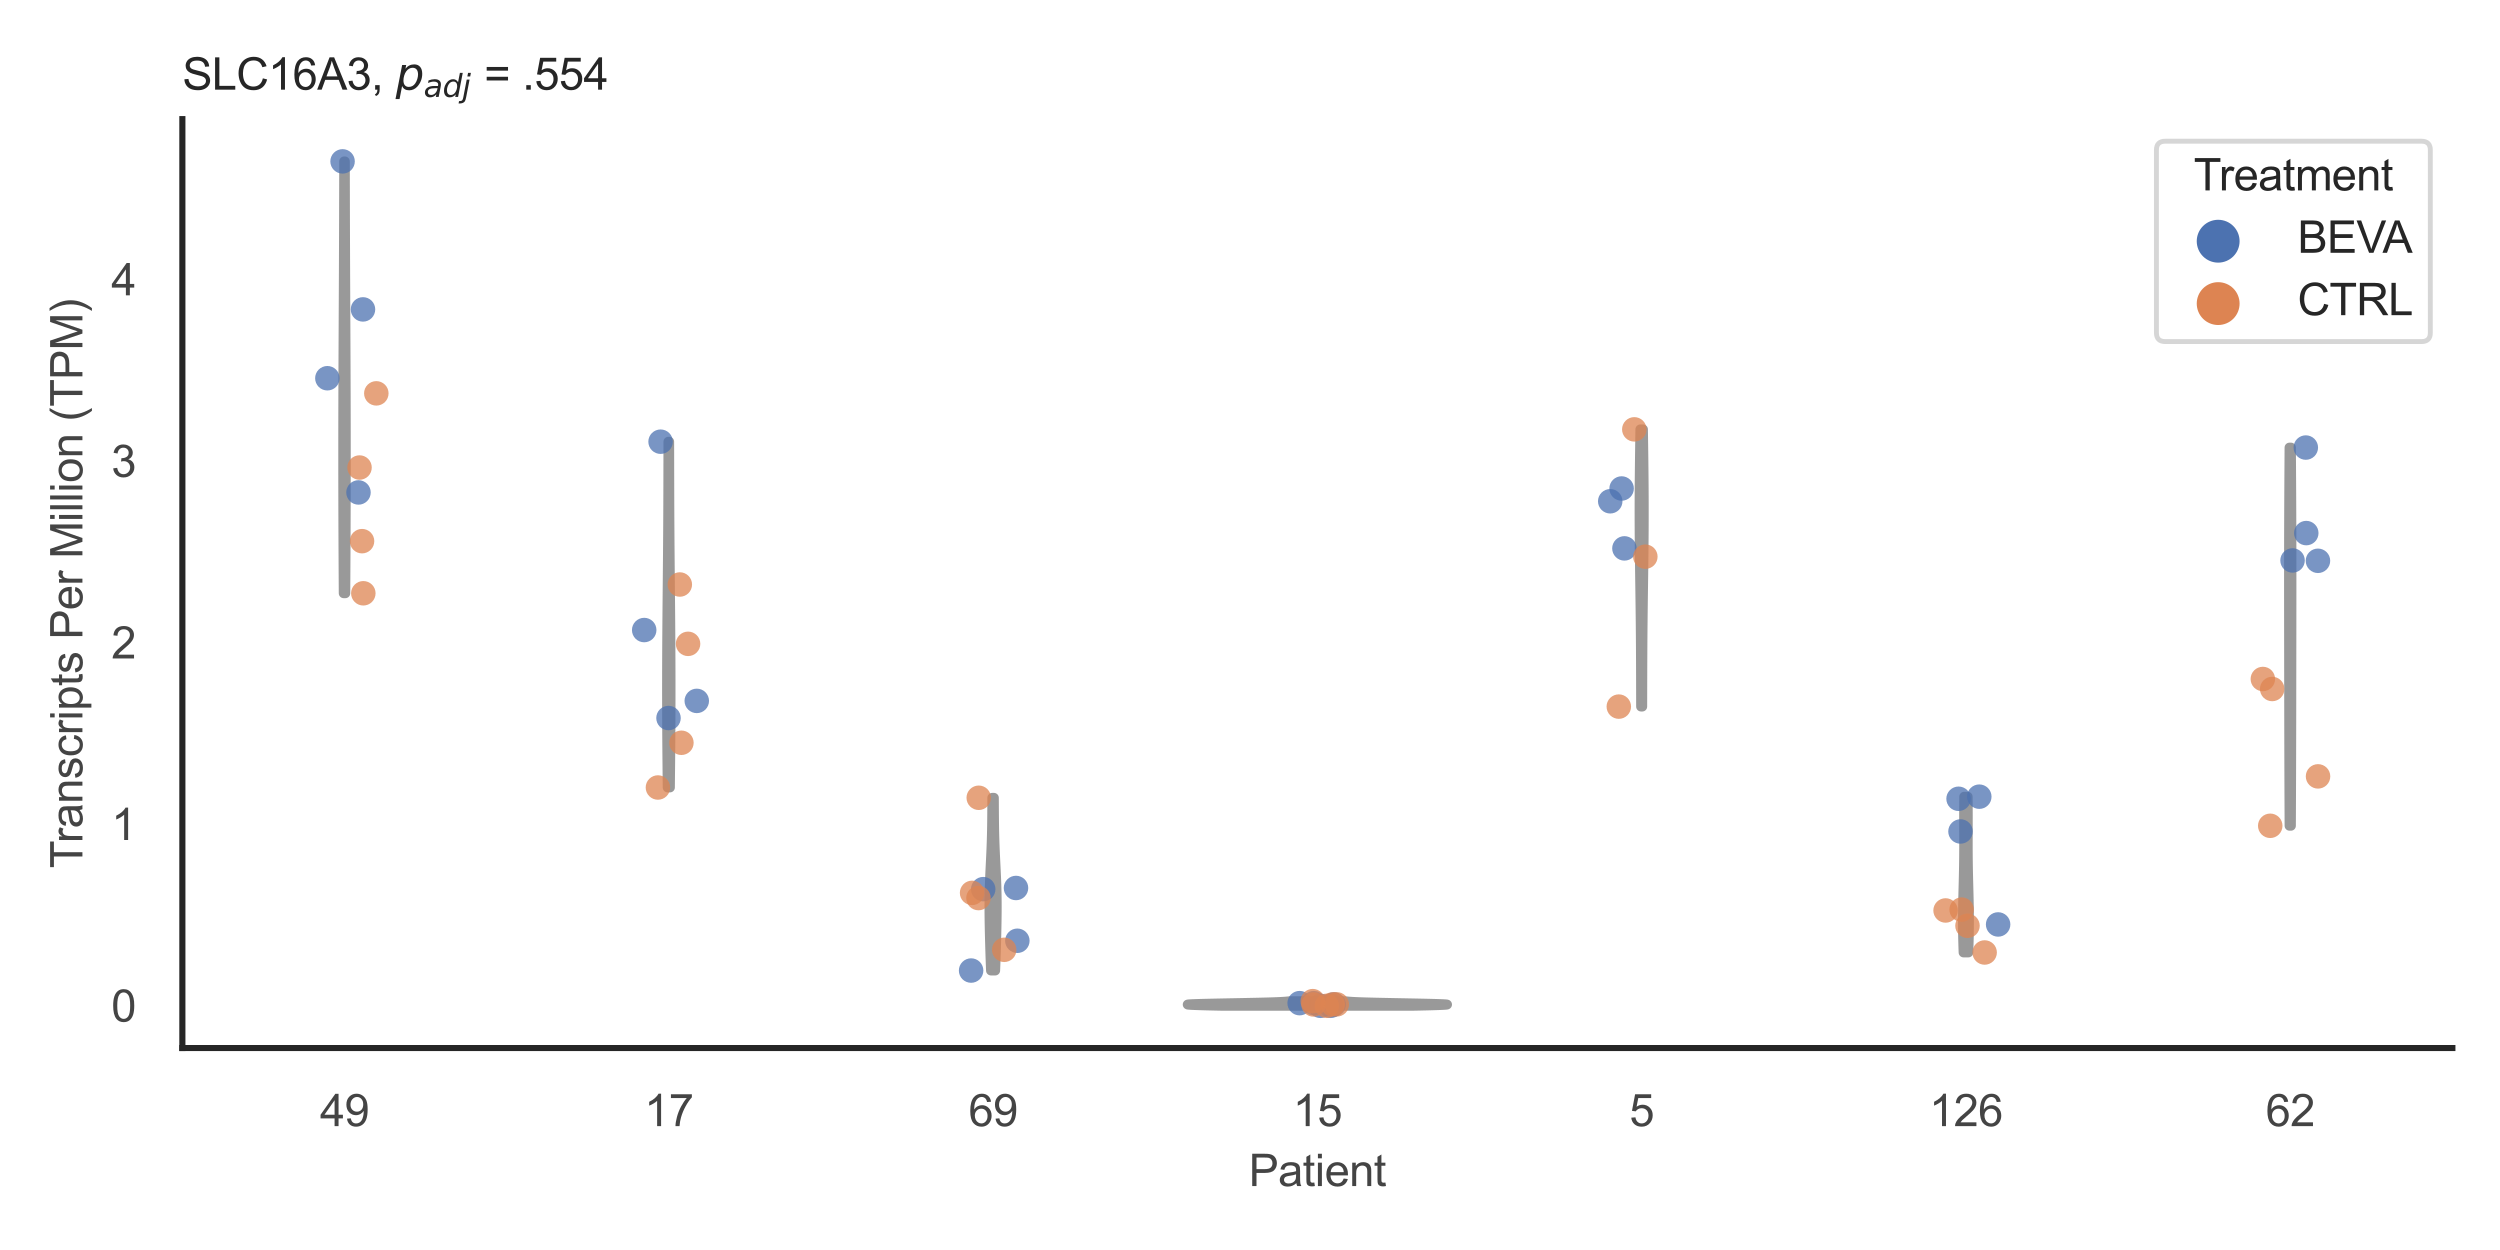 <?xml version="1.0" encoding="utf-8" standalone="no"?>
<!DOCTYPE svg PUBLIC "-//W3C//DTD SVG 1.1//EN"
  "http://www.w3.org/Graphics/SVG/1.1/DTD/svg11.dtd">
<svg xmlns:xlink="http://www.w3.org/1999/xlink" width="510.236pt" height="255.118pt" viewBox="0 0 510.236 255.118" xmlns="http://www.w3.org/2000/svg" version="1.1">
 <defs>
  <style type="text/css">*{stroke-linejoin: round; stroke-linecap: butt}</style>
 </defs>
 <g id="figure_1">
  <g id="patch_1">
   <path d="M 0 255.118 
L 510.236 255.118 
L 510.236 0 
L 0 0 
z
" style="fill: #ffffff"/>
  </g>
  <g id="axes_1">
   <g id="patch_2">
    <path d="M 37.22 213.898 
L 500.516 213.898 
L 500.516 24.32 
L 37.22 24.32 
z
" style="fill: #ffffff"/>
   </g>
   <g id="matplotlib.axis_1">
    <g id="xtick_1">
     <g id="text_1">
      <!-- 49 -->
      <g style="fill: #444444" transform="translate(65.308 229.84)scale(0.09 -0.09)">
       <defs>
        <path id="ArialMT-34" d="M 2069 0 
L 2069 1097 
L 81 1097 
L 81 1613 
L 2172 4581 
L 2631 4581 
L 2631 1613 
L 3250 1613 
L 3250 1097 
L 2631 1097 
L 2631 0 
L 2069 0 
z
M 2069 1613 
L 2069 3678 
L 634 1613 
L 2069 1613 
z
" transform="scale(0.016)"/>
        <path id="ArialMT-39" d="M 350 1059 
L 891 1109 
Q 959 728 1153 556 
Q 1347 384 1650 384 
Q 1909 384 2104 503 
Q 2300 622 2425 820 
Q 2550 1019 2634 1356 
Q 2719 1694 2719 2044 
Q 2719 2081 2716 2156 
Q 2547 1888 2255 1720 
Q 1963 1553 1622 1553 
Q 1053 1553 659 1965 
Q 266 2378 266 3053 
Q 266 3750 677 4175 
Q 1088 4600 1706 4600 
Q 2153 4600 2523 4359 
Q 2894 4119 3086 3673 
Q 3278 3228 3278 2384 
Q 3278 1506 3087 986 
Q 2897 466 2520 194 
Q 2144 -78 1638 -78 
Q 1100 -78 759 220 
Q 419 519 350 1059 
z
M 2653 3081 
Q 2653 3566 2395 3850 
Q 2138 4134 1775 4134 
Q 1400 4134 1122 3828 
Q 844 3522 844 3034 
Q 844 2597 1108 2323 
Q 1372 2050 1759 2050 
Q 2150 2050 2401 2323 
Q 2653 2597 2653 3081 
z
" transform="scale(0.016)"/>
       </defs>
       <use xlink:href="#ArialMT-34"/>
       <use xlink:href="#ArialMT-39" x="55.615"/>
      </g>
     </g>
    </g>
    <g id="xtick_2">
     <g id="text_2">
      <!-- 17 -->
      <g style="fill: #444444" transform="translate(131.493 229.84)scale(0.09 -0.09)">
       <defs>
        <path id="ArialMT-31" d="M 2384 0 
L 1822 0 
L 1822 3584 
Q 1619 3391 1289 3197 
Q 959 3003 697 2906 
L 697 3450 
Q 1169 3672 1522 3987 
Q 1875 4303 2022 4600 
L 2384 4600 
L 2384 0 
z
" transform="scale(0.016)"/>
        <path id="ArialMT-37" d="M 303 3981 
L 303 4522 
L 3269 4522 
L 3269 4084 
Q 2831 3619 2401 2847 
Q 1972 2075 1738 1259 
Q 1569 684 1522 0 
L 944 0 
Q 953 541 1156 1306 
Q 1359 2072 1739 2783 
Q 2119 3494 2547 3981 
L 303 3981 
z
" transform="scale(0.016)"/>
       </defs>
       <use xlink:href="#ArialMT-31"/>
       <use xlink:href="#ArialMT-37" x="55.615"/>
      </g>
     </g>
    </g>
    <g id="xtick_3">
     <g id="text_3">
      <!-- 69 -->
      <g style="fill: #444444" transform="translate(197.678 229.84)scale(0.09 -0.09)">
       <defs>
        <path id="ArialMT-36" d="M 3184 3459 
L 2625 3416 
Q 2550 3747 2413 3897 
Q 2184 4138 1850 4138 
Q 1581 4138 1378 3988 
Q 1113 3794 959 3422 
Q 806 3050 800 2363 
Q 1003 2672 1297 2822 
Q 1591 2972 1913 2972 
Q 2475 2972 2870 2558 
Q 3266 2144 3266 1488 
Q 3266 1056 3080 686 
Q 2894 316 2569 119 
Q 2244 -78 1831 -78 
Q 1128 -78 684 439 
Q 241 956 241 2144 
Q 241 3472 731 4075 
Q 1159 4600 1884 4600 
Q 2425 4600 2770 4297 
Q 3116 3994 3184 3459 
z
M 888 1484 
Q 888 1194 1011 928 
Q 1134 663 1356 523 
Q 1578 384 1822 384 
Q 2178 384 2434 671 
Q 2691 959 2691 1453 
Q 2691 1928 2437 2201 
Q 2184 2475 1800 2475 
Q 1419 2475 1153 2201 
Q 888 1928 888 1484 
z
" transform="scale(0.016)"/>
       </defs>
       <use xlink:href="#ArialMT-36"/>
       <use xlink:href="#ArialMT-39" x="55.615"/>
      </g>
     </g>
    </g>
    <g id="xtick_4">
     <g id="text_4">
      <!-- 15 -->
      <g style="fill: #444444" transform="translate(263.863 229.84)scale(0.09 -0.09)">
       <defs>
        <path id="ArialMT-35" d="M 266 1200 
L 856 1250 
Q 922 819 1161 601 
Q 1400 384 1738 384 
Q 2144 384 2425 690 
Q 2706 997 2706 1503 
Q 2706 1984 2436 2262 
Q 2166 2541 1728 2541 
Q 1456 2541 1237 2417 
Q 1019 2294 894 2097 
L 366 2166 
L 809 4519 
L 3088 4519 
L 3088 3981 
L 1259 3981 
L 1013 2750 
Q 1425 3038 1878 3038 
Q 2478 3038 2890 2622 
Q 3303 2206 3303 1553 
Q 3303 931 2941 478 
Q 2500 -78 1738 -78 
Q 1113 -78 717 272 
Q 322 622 266 1200 
z
" transform="scale(0.016)"/>
       </defs>
       <use xlink:href="#ArialMT-31"/>
       <use xlink:href="#ArialMT-35" x="55.615"/>
      </g>
     </g>
    </g>
    <g id="xtick_5">
     <g id="text_5">
      <!-- 5 -->
      <g style="fill: #444444" transform="translate(332.551 229.84)scale(0.09 -0.09)">
       <use xlink:href="#ArialMT-35"/>
      </g>
     </g>
    </g>
    <g id="xtick_6">
     <g id="text_6">
      <!-- 126 -->
      <g style="fill: #444444" transform="translate(393.731 229.84)scale(0.09 -0.09)">
       <defs>
        <path id="ArialMT-32" d="M 3222 541 
L 3222 0 
L 194 0 
Q 188 203 259 391 
Q 375 700 629 1000 
Q 884 1300 1366 1694 
Q 2113 2306 2375 2664 
Q 2638 3022 2638 3341 
Q 2638 3675 2398 3904 
Q 2159 4134 1775 4134 
Q 1369 4134 1125 3890 
Q 881 3647 878 3216 
L 300 3275 
Q 359 3922 746 4261 
Q 1134 4600 1788 4600 
Q 2447 4600 2831 4234 
Q 3216 3869 3216 3328 
Q 3216 3053 3103 2787 
Q 2991 2522 2730 2228 
Q 2469 1934 1863 1422 
Q 1356 997 1212 845 
Q 1069 694 975 541 
L 3222 541 
z
" transform="scale(0.016)"/>
       </defs>
       <use xlink:href="#ArialMT-31"/>
       <use xlink:href="#ArialMT-32" x="55.615"/>
       <use xlink:href="#ArialMT-36" x="111.23"/>
      </g>
     </g>
    </g>
    <g id="xtick_7">
     <g id="text_7">
      <!-- 62 -->
      <g style="fill: #444444" transform="translate(462.419 229.84)scale(0.09 -0.09)">
       <use xlink:href="#ArialMT-36"/>
       <use xlink:href="#ArialMT-32" x="55.615"/>
      </g>
     </g>
    </g>
    <g id="text_8">
     <!-- Patient -->
     <g style="fill: #444444" transform="translate(254.859 242.071)scale(0.09 -0.09)">
      <defs>
       <path id="ArialMT-50" d="M 494 0 
L 494 4581 
L 2222 4581 
Q 2678 4581 2919 4538 
Q 3256 4481 3484 4323 
Q 3713 4166 3852 3881 
Q 3991 3597 3991 3256 
Q 3991 2672 3619 2267 
Q 3247 1863 2275 1863 
L 1100 1863 
L 1100 0 
L 494 0 
z
M 1100 2403 
L 2284 2403 
Q 2872 2403 3119 2622 
Q 3366 2841 3366 3238 
Q 3366 3525 3220 3729 
Q 3075 3934 2838 4000 
Q 2684 4041 2272 4041 
L 1100 4041 
L 1100 2403 
z
" transform="scale(0.016)"/>
       <path id="ArialMT-61" d="M 2588 409 
Q 2275 144 1986 34 
Q 1697 -75 1366 -75 
Q 819 -75 525 192 
Q 231 459 231 875 
Q 231 1119 342 1320 
Q 453 1522 633 1644 
Q 813 1766 1038 1828 
Q 1203 1872 1538 1913 
Q 2219 1994 2541 2106 
Q 2544 2222 2544 2253 
Q 2544 2597 2384 2738 
Q 2169 2928 1744 2928 
Q 1347 2928 1158 2789 
Q 969 2650 878 2297 
L 328 2372 
Q 403 2725 575 2942 
Q 747 3159 1072 3276 
Q 1397 3394 1825 3394 
Q 2250 3394 2515 3294 
Q 2781 3194 2906 3042 
Q 3031 2891 3081 2659 
Q 3109 2516 3109 2141 
L 3109 1391 
Q 3109 606 3145 398 
Q 3181 191 3288 0 
L 2700 0 
Q 2613 175 2588 409 
z
M 2541 1666 
Q 2234 1541 1622 1453 
Q 1275 1403 1131 1340 
Q 988 1278 909 1158 
Q 831 1038 831 891 
Q 831 666 1001 516 
Q 1172 366 1500 366 
Q 1825 366 2078 508 
Q 2331 650 2450 897 
Q 2541 1088 2541 1459 
L 2541 1666 
z
" transform="scale(0.016)"/>
       <path id="ArialMT-74" d="M 1650 503 
L 1731 6 
Q 1494 -44 1306 -44 
Q 1000 -44 831 53 
Q 663 150 594 308 
Q 525 466 525 972 
L 525 2881 
L 113 2881 
L 113 3319 
L 525 3319 
L 525 4141 
L 1084 4478 
L 1084 3319 
L 1650 3319 
L 1650 2881 
L 1084 2881 
L 1084 941 
Q 1084 700 1114 631 
Q 1144 563 1211 522 
Q 1278 481 1403 481 
Q 1497 481 1650 503 
z
" transform="scale(0.016)"/>
       <path id="ArialMT-69" d="M 425 3934 
L 425 4581 
L 988 4581 
L 988 3934 
L 425 3934 
z
M 425 0 
L 425 3319 
L 988 3319 
L 988 0 
L 425 0 
z
" transform="scale(0.016)"/>
       <path id="ArialMT-65" d="M 2694 1069 
L 3275 997 
Q 3138 488 2766 206 
Q 2394 -75 1816 -75 
Q 1088 -75 661 373 
Q 234 822 234 1631 
Q 234 2469 665 2931 
Q 1097 3394 1784 3394 
Q 2450 3394 2872 2941 
Q 3294 2488 3294 1666 
Q 3294 1616 3291 1516 
L 816 1516 
Q 847 969 1125 678 
Q 1403 388 1819 388 
Q 2128 388 2347 550 
Q 2566 713 2694 1069 
z
M 847 1978 
L 2700 1978 
Q 2663 2397 2488 2606 
Q 2219 2931 1791 2931 
Q 1403 2931 1139 2672 
Q 875 2413 847 1978 
z
" transform="scale(0.016)"/>
       <path id="ArialMT-6e" d="M 422 0 
L 422 3319 
L 928 3319 
L 928 2847 
Q 1294 3394 1984 3394 
Q 2284 3394 2536 3286 
Q 2788 3178 2913 3003 
Q 3038 2828 3088 2588 
Q 3119 2431 3119 2041 
L 3119 0 
L 2556 0 
L 2556 2019 
Q 2556 2363 2490 2533 
Q 2425 2703 2258 2804 
Q 2091 2906 1866 2906 
Q 1506 2906 1245 2678 
Q 984 2450 984 1813 
L 984 0 
L 422 0 
z
" transform="scale(0.016)"/>
      </defs>
      <use xlink:href="#ArialMT-50"/>
      <use xlink:href="#ArialMT-61" x="66.699"/>
      <use xlink:href="#ArialMT-74" x="122.314"/>
      <use xlink:href="#ArialMT-69" x="150.098"/>
      <use xlink:href="#ArialMT-65" x="172.314"/>
      <use xlink:href="#ArialMT-6e" x="227.93"/>
      <use xlink:href="#ArialMT-74" x="283.545"/>
     </g>
    </g>
   </g>
   <g id="matplotlib.axis_2">
    <g id="ytick_1">
     <g id="text_9">
      <!-- 0 -->
      <g style="fill: #444444" transform="translate(22.715 208.502)scale(0.09 -0.09)">
       <defs>
        <path id="ArialMT-30" d="M 266 2259 
Q 266 3072 433 3567 
Q 600 4063 929 4331 
Q 1259 4600 1759 4600 
Q 2128 4600 2406 4451 
Q 2684 4303 2865 4023 
Q 3047 3744 3150 3342 
Q 3253 2941 3253 2259 
Q 3253 1453 3087 958 
Q 2922 463 2592 192 
Q 2263 -78 1759 -78 
Q 1097 -78 719 397 
Q 266 969 266 2259 
z
M 844 2259 
Q 844 1131 1108 757 
Q 1372 384 1759 384 
Q 2147 384 2411 759 
Q 2675 1134 2675 2259 
Q 2675 3391 2411 3762 
Q 2147 4134 1753 4134 
Q 1366 4134 1134 3806 
Q 844 3388 844 2259 
z
" transform="scale(0.016)"/>
       </defs>
       <use xlink:href="#ArialMT-30"/>
      </g>
     </g>
    </g>
    <g id="ytick_2">
     <g id="text_10">
      <!-- 1 -->
      <g style="fill: #444444" transform="translate(22.715 171.445)scale(0.09 -0.09)">
       <use xlink:href="#ArialMT-31"/>
      </g>
     </g>
    </g>
    <g id="ytick_3">
     <g id="text_11">
      <!-- 2 -->
      <g style="fill: #444444" transform="translate(22.715 134.388)scale(0.09 -0.09)">
       <use xlink:href="#ArialMT-32"/>
      </g>
     </g>
    </g>
    <g id="ytick_4">
     <g id="text_12">
      <!-- 3 -->
      <g style="fill: #444444" transform="translate(22.715 97.331)scale(0.09 -0.09)">
       <defs>
        <path id="ArialMT-33" d="M 269 1209 
L 831 1284 
Q 928 806 1161 595 
Q 1394 384 1728 384 
Q 2125 384 2398 659 
Q 2672 934 2672 1341 
Q 2672 1728 2419 1979 
Q 2166 2231 1775 2231 
Q 1616 2231 1378 2169 
L 1441 2663 
Q 1497 2656 1531 2656 
Q 1891 2656 2178 2843 
Q 2466 3031 2466 3422 
Q 2466 3731 2256 3934 
Q 2047 4138 1716 4138 
Q 1388 4138 1169 3931 
Q 950 3725 888 3313 
L 325 3413 
Q 428 3978 793 4289 
Q 1159 4600 1703 4600 
Q 2078 4600 2393 4439 
Q 2709 4278 2876 4000 
Q 3044 3722 3044 3409 
Q 3044 3113 2884 2869 
Q 2725 2625 2413 2481 
Q 2819 2388 3044 2092 
Q 3269 1797 3269 1353 
Q 3269 753 2831 336 
Q 2394 -81 1725 -81 
Q 1122 -81 723 278 
Q 325 638 269 1209 
z
" transform="scale(0.016)"/>
       </defs>
       <use xlink:href="#ArialMT-33"/>
      </g>
     </g>
    </g>
    <g id="ytick_5">
     <g id="text_13">
      <!-- 4 -->
      <g style="fill: #444444" transform="translate(22.715 60.274)scale(0.09 -0.09)">
       <use xlink:href="#ArialMT-34"/>
      </g>
     </g>
    </g>
    <g id="text_14">
     <!-- Transcripts Per Million (TPM) -->
     <g style="fill: #444444" transform="translate(16.821 177.194)rotate(-90)scale(0.09 -0.09)">
      <defs>
       <path id="ArialMT-54" d="M 1659 0 
L 1659 4041 
L 150 4041 
L 150 4581 
L 3781 4581 
L 3781 4041 
L 2266 4041 
L 2266 0 
L 1659 0 
z
" transform="scale(0.016)"/>
       <path id="ArialMT-72" d="M 416 0 
L 416 3319 
L 922 3319 
L 922 2816 
Q 1116 3169 1280 3281 
Q 1444 3394 1641 3394 
Q 1925 3394 2219 3213 
L 2025 2691 
Q 1819 2813 1613 2813 
Q 1428 2813 1281 2702 
Q 1134 2591 1072 2394 
Q 978 2094 978 1738 
L 978 0 
L 416 0 
z
" transform="scale(0.016)"/>
       <path id="ArialMT-73" d="M 197 991 
L 753 1078 
Q 800 744 1014 566 
Q 1228 388 1613 388 
Q 2000 388 2187 545 
Q 2375 703 2375 916 
Q 2375 1106 2209 1216 
Q 2094 1291 1634 1406 
Q 1016 1563 777 1677 
Q 538 1791 414 1992 
Q 291 2194 291 2438 
Q 291 2659 392 2848 
Q 494 3038 669 3163 
Q 800 3259 1026 3326 
Q 1253 3394 1513 3394 
Q 1903 3394 2198 3281 
Q 2494 3169 2634 2976 
Q 2775 2784 2828 2463 
L 2278 2388 
Q 2241 2644 2061 2787 
Q 1881 2931 1553 2931 
Q 1166 2931 1000 2803 
Q 834 2675 834 2503 
Q 834 2394 903 2306 
Q 972 2216 1119 2156 
Q 1203 2125 1616 2013 
Q 2213 1853 2448 1751 
Q 2684 1650 2818 1456 
Q 2953 1263 2953 975 
Q 2953 694 2789 445 
Q 2625 197 2315 61 
Q 2006 -75 1616 -75 
Q 969 -75 630 194 
Q 291 463 197 991 
z
" transform="scale(0.016)"/>
       <path id="ArialMT-63" d="M 2588 1216 
L 3141 1144 
Q 3050 572 2676 248 
Q 2303 -75 1759 -75 
Q 1078 -75 664 370 
Q 250 816 250 1647 
Q 250 2184 428 2587 
Q 606 2991 970 3192 
Q 1334 3394 1763 3394 
Q 2303 3394 2647 3120 
Q 2991 2847 3088 2344 
L 2541 2259 
Q 2463 2594 2264 2762 
Q 2066 2931 1784 2931 
Q 1359 2931 1093 2626 
Q 828 2322 828 1663 
Q 828 994 1084 691 
Q 1341 388 1753 388 
Q 2084 388 2306 591 
Q 2528 794 2588 1216 
z
" transform="scale(0.016)"/>
       <path id="ArialMT-70" d="M 422 -1272 
L 422 3319 
L 934 3319 
L 934 2888 
Q 1116 3141 1344 3267 
Q 1572 3394 1897 3394 
Q 2322 3394 2647 3175 
Q 2972 2956 3137 2557 
Q 3303 2159 3303 1684 
Q 3303 1175 3120 767 
Q 2938 359 2589 142 
Q 2241 -75 1856 -75 
Q 1575 -75 1351 44 
Q 1128 163 984 344 
L 984 -1272 
L 422 -1272 
z
M 931 1641 
Q 931 1000 1190 694 
Q 1450 388 1819 388 
Q 2194 388 2461 705 
Q 2728 1022 2728 1688 
Q 2728 2322 2467 2637 
Q 2206 2953 1844 2953 
Q 1484 2953 1207 2617 
Q 931 2281 931 1641 
z
" transform="scale(0.016)"/>
       <path id="ArialMT-20" transform="scale(0.016)"/>
       <path id="ArialMT-4d" d="M 475 0 
L 475 4581 
L 1388 4581 
L 2472 1338 
Q 2622 884 2691 659 
Q 2769 909 2934 1394 
L 4031 4581 
L 4847 4581 
L 4847 0 
L 4263 0 
L 4263 3834 
L 2931 0 
L 2384 0 
L 1059 3900 
L 1059 0 
L 475 0 
z
" transform="scale(0.016)"/>
       <path id="ArialMT-6c" d="M 409 0 
L 409 4581 
L 972 4581 
L 972 0 
L 409 0 
z
" transform="scale(0.016)"/>
       <path id="ArialMT-6f" d="M 213 1659 
Q 213 2581 725 3025 
Q 1153 3394 1769 3394 
Q 2453 3394 2887 2945 
Q 3322 2497 3322 1706 
Q 3322 1066 3130 698 
Q 2938 331 2570 128 
Q 2203 -75 1769 -75 
Q 1072 -75 642 372 
Q 213 819 213 1659 
z
M 791 1659 
Q 791 1022 1069 705 
Q 1347 388 1769 388 
Q 2188 388 2466 706 
Q 2744 1025 2744 1678 
Q 2744 2294 2464 2611 
Q 2184 2928 1769 2928 
Q 1347 2928 1069 2612 
Q 791 2297 791 1659 
z
" transform="scale(0.016)"/>
       <path id="ArialMT-28" d="M 1497 -1347 
Q 1031 -759 709 28 
Q 388 816 388 1659 
Q 388 2403 628 3084 
Q 909 3875 1497 4659 
L 1900 4659 
Q 1522 4009 1400 3731 
Q 1209 3300 1100 2831 
Q 966 2247 966 1656 
Q 966 153 1900 -1347 
L 1497 -1347 
z
" transform="scale(0.016)"/>
       <path id="ArialMT-29" d="M 791 -1347 
L 388 -1347 
Q 1322 153 1322 1656 
Q 1322 2244 1188 2822 
Q 1081 3291 891 3722 
Q 769 4003 388 4659 
L 791 4659 
Q 1378 3875 1659 3084 
Q 1900 2403 1900 1659 
Q 1900 816 1576 28 
Q 1253 -759 791 -1347 
z
" transform="scale(0.016)"/>
      </defs>
      <use xlink:href="#ArialMT-54"/>
      <use xlink:href="#ArialMT-72" x="57.334"/>
      <use xlink:href="#ArialMT-61" x="90.635"/>
      <use xlink:href="#ArialMT-6e" x="146.25"/>
      <use xlink:href="#ArialMT-73" x="201.865"/>
      <use xlink:href="#ArialMT-63" x="251.865"/>
      <use xlink:href="#ArialMT-72" x="301.865"/>
      <use xlink:href="#ArialMT-69" x="335.166"/>
      <use xlink:href="#ArialMT-70" x="357.383"/>
      <use xlink:href="#ArialMT-74" x="412.998"/>
      <use xlink:href="#ArialMT-73" x="440.781"/>
      <use xlink:href="#ArialMT-20" x="490.781"/>
      <use xlink:href="#ArialMT-50" x="518.564"/>
      <use xlink:href="#ArialMT-65" x="585.264"/>
      <use xlink:href="#ArialMT-72" x="640.879"/>
      <use xlink:href="#ArialMT-20" x="674.18"/>
      <use xlink:href="#ArialMT-4d" x="701.963"/>
      <use xlink:href="#ArialMT-69" x="785.264"/>
      <use xlink:href="#ArialMT-6c" x="807.48"/>
      <use xlink:href="#ArialMT-6c" x="829.697"/>
      <use xlink:href="#ArialMT-69" x="851.914"/>
      <use xlink:href="#ArialMT-6f" x="874.131"/>
      <use xlink:href="#ArialMT-6e" x="929.746"/>
      <use xlink:href="#ArialMT-20" x="985.361"/>
      <use xlink:href="#ArialMT-28" x="1013.145"/>
      <use xlink:href="#ArialMT-54" x="1046.445"/>
      <use xlink:href="#ArialMT-50" x="1107.529"/>
      <use xlink:href="#ArialMT-4d" x="1174.229"/>
      <use xlink:href="#ArialMT-29" x="1257.529"/>
     </g>
    </g>
   </g>
   <g id="PolyCollection_1">
    <defs>
     <path id="m69f08064f2" d="M 70.484 -134.032 
L 70.141 -134.032 
L 70.135 -134.922 
L 70.13 -135.813 
L 70.125 -136.703 
L 70.119 -137.594 
L 70.114 -138.484 
L 70.109 -139.374 
L 70.104 -140.265 
L 70.099 -141.155 
L 70.095 -142.046 
L 70.09 -142.936 
L 70.086 -143.826 
L 70.082 -144.717 
L 70.078 -145.607 
L 70.074 -146.498 
L 70.07 -147.388 
L 70.067 -148.278 
L 70.064 -149.169 
L 70.061 -150.059 
L 70.058 -150.95 
L 70.055 -151.84 
L 70.053 -152.73 
L 70.051 -153.621 
L 70.049 -154.511 
L 70.047 -155.401 
L 70.046 -156.292 
L 70.044 -157.182 
L 70.043 -158.073 
L 70.042 -158.963 
L 70.042 -159.853 
L 70.041 -160.744 
L 70.041 -161.634 
L 70.041 -162.525 
L 70.041 -163.415 
L 70.042 -164.305 
L 70.042 -165.196 
L 70.043 -166.086 
L 70.044 -166.977 
L 70.045 -167.867 
L 70.046 -168.757 
L 70.048 -169.648 
L 70.05 -170.538 
L 70.052 -171.429 
L 70.054 -172.319 
L 70.056 -173.209 
L 70.058 -174.1 
L 70.061 -174.99 
L 70.064 -175.881 
L 70.067 -176.771 
L 70.07 -177.661 
L 70.073 -178.552 
L 70.076 -179.442 
L 70.08 -180.332 
L 70.084 -181.223 
L 70.087 -182.113 
L 70.091 -183.004 
L 70.095 -183.894 
L 70.099 -184.784 
L 70.103 -185.675 
L 70.107 -186.565 
L 70.111 -187.456 
L 70.116 -188.346 
L 70.12 -189.236 
L 70.124 -190.127 
L 70.128 -191.017 
L 70.132 -191.908 
L 70.137 -192.798 
L 70.141 -193.688 
L 70.145 -194.579 
L 70.149 -195.469 
L 70.153 -196.36 
L 70.157 -197.25 
L 70.161 -198.14 
L 70.165 -199.031 
L 70.169 -199.921 
L 70.172 -200.812 
L 70.176 -201.702 
L 70.179 -202.592 
L 70.182 -203.483 
L 70.186 -204.373 
L 70.189 -205.263 
L 70.192 -206.154 
L 70.195 -207.044 
L 70.197 -207.935 
L 70.2 -208.825 
L 70.203 -209.715 
L 70.205 -210.606 
L 70.208 -211.496 
L 70.21 -212.387 
L 70.212 -213.277 
L 70.214 -214.167 
L 70.217 -215.058 
L 70.219 -215.948 
L 70.221 -216.839 
L 70.223 -217.729 
L 70.225 -218.619 
L 70.227 -219.51 
L 70.229 -220.4 
L 70.231 -221.291 
L 70.232 -222.181 
L 70.393 -222.181 
L 70.393 -222.181 
L 70.395 -221.291 
L 70.397 -220.4 
L 70.399 -219.51 
L 70.401 -218.619 
L 70.402 -217.729 
L 70.405 -216.839 
L 70.407 -215.948 
L 70.409 -215.058 
L 70.411 -214.167 
L 70.413 -213.277 
L 70.415 -212.387 
L 70.418 -211.496 
L 70.42 -210.606 
L 70.422 -209.715 
L 70.425 -208.825 
L 70.428 -207.935 
L 70.431 -207.044 
L 70.433 -206.154 
L 70.436 -205.263 
L 70.44 -204.373 
L 70.443 -203.483 
L 70.446 -202.592 
L 70.449 -201.702 
L 70.453 -200.812 
L 70.457 -199.921 
L 70.46 -199.031 
L 70.464 -198.14 
L 70.468 -197.25 
L 70.472 -196.36 
L 70.476 -195.469 
L 70.48 -194.579 
L 70.484 -193.688 
L 70.488 -192.798 
L 70.493 -191.908 
L 70.497 -191.017 
L 70.501 -190.127 
L 70.505 -189.236 
L 70.51 -188.346 
L 70.514 -187.456 
L 70.518 -186.565 
L 70.522 -185.675 
L 70.526 -184.784 
L 70.53 -183.894 
L 70.534 -183.004 
L 70.538 -182.113 
L 70.542 -181.223 
L 70.545 -180.332 
L 70.549 -179.442 
L 70.552 -178.552 
L 70.555 -177.661 
L 70.558 -176.771 
L 70.561 -175.881 
L 70.564 -174.99 
L 70.567 -174.1 
L 70.569 -173.209 
L 70.571 -172.319 
L 70.574 -171.429 
L 70.575 -170.538 
L 70.577 -169.648 
L 70.579 -168.757 
L 70.58 -167.867 
L 70.581 -166.977 
L 70.582 -166.086 
L 70.583 -165.196 
L 70.584 -164.305 
L 70.584 -163.415 
L 70.584 -162.525 
L 70.584 -161.634 
L 70.584 -160.744 
L 70.583 -159.853 
L 70.583 -158.963 
L 70.582 -158.073 
L 70.581 -157.182 
L 70.58 -156.292 
L 70.578 -155.401 
L 70.576 -154.511 
L 70.574 -153.621 
L 70.572 -152.73 
L 70.57 -151.84 
L 70.567 -150.95 
L 70.565 -150.059 
L 70.562 -149.169 
L 70.558 -148.278 
L 70.555 -147.388 
L 70.551 -146.498 
L 70.548 -145.607 
L 70.544 -144.717 
L 70.539 -143.826 
L 70.535 -142.936 
L 70.531 -142.046 
L 70.526 -141.155 
L 70.521 -140.265 
L 70.516 -139.374 
L 70.511 -138.484 
L 70.506 -137.594 
L 70.501 -136.703 
L 70.495 -135.813 
L 70.49 -134.922 
L 70.484 -134.032 
z
" style="stroke: #999999; stroke-width: 2"/>
    </defs>
    <g clip-path="url(#pcfbaaf957e)">
     <use xlink:href="#m69f08064f2" x="0" y="255.118" style="fill: #ffffff; stroke: #999999; stroke-width: 2"/>
    </g>
   </g>
   <g id="PolyCollection_2">
    <defs>
     <path id="m3e5ef7c9c5" d="M 136.734 -94.394 
L 136.262 -94.394 
L 136.254 -95.107 
L 136.246 -95.819 
L 136.238 -96.532 
L 136.231 -97.245 
L 136.223 -97.958 
L 136.216 -98.671 
L 136.209 -99.384 
L 136.202 -100.097 
L 136.195 -100.81 
L 136.189 -101.523 
L 136.183 -102.236 
L 136.177 -102.948 
L 136.172 -103.661 
L 136.167 -104.374 
L 136.162 -105.087 
L 136.157 -105.8 
L 136.153 -106.513 
L 136.149 -107.226 
L 136.146 -107.939 
L 136.143 -108.652 
L 136.14 -109.365 
L 136.138 -110.078 
L 136.136 -110.79 
L 136.134 -111.503 
L 136.133 -112.216 
L 136.132 -112.929 
L 136.131 -113.642 
L 136.131 -114.355 
L 136.131 -115.068 
L 136.132 -115.781 
L 136.133 -116.494 
L 136.134 -117.207 
L 136.135 -117.92 
L 136.137 -118.632 
L 136.14 -119.345 
L 136.142 -120.058 
L 136.145 -120.771 
L 136.148 -121.484 
L 136.152 -122.197 
L 136.155 -122.91 
L 136.159 -123.623 
L 136.164 -124.336 
L 136.168 -125.049 
L 136.173 -125.762 
L 136.178 -126.474 
L 136.183 -127.187 
L 136.189 -127.9 
L 136.194 -128.613 
L 136.2 -129.326 
L 136.206 -130.039 
L 136.212 -130.752 
L 136.219 -131.465 
L 136.225 -132.178 
L 136.232 -132.891 
L 136.238 -133.604 
L 136.245 -134.316 
L 136.251 -135.029 
L 136.258 -135.742 
L 136.265 -136.455 
L 136.271 -137.168 
L 136.278 -137.881 
L 136.285 -138.594 
L 136.291 -139.307 
L 136.297 -140.02 
L 136.304 -140.733 
L 136.31 -141.446 
L 136.316 -142.158 
L 136.321 -142.871 
L 136.327 -143.584 
L 136.332 -144.297 
L 136.337 -145.01 
L 136.342 -145.723 
L 136.347 -146.436 
L 136.352 -147.149 
L 136.356 -147.862 
L 136.36 -148.575 
L 136.364 -149.288 
L 136.368 -150 
L 136.371 -150.713 
L 136.374 -151.426 
L 136.377 -152.139 
L 136.38 -152.852 
L 136.382 -153.565 
L 136.385 -154.278 
L 136.387 -154.991 
L 136.389 -155.704 
L 136.391 -156.417 
L 136.393 -157.13 
L 136.395 -157.842 
L 136.396 -158.555 
L 136.398 -159.268 
L 136.399 -159.981 
L 136.401 -160.694 
L 136.402 -161.407 
L 136.404 -162.12 
L 136.405 -162.833 
L 136.406 -163.546 
L 136.408 -164.259 
L 136.409 -164.972 
L 136.586 -164.972 
L 136.586 -164.972 
L 136.588 -164.259 
L 136.589 -163.546 
L 136.591 -162.833 
L 136.592 -162.12 
L 136.593 -161.407 
L 136.595 -160.694 
L 136.596 -159.981 
L 136.598 -159.268 
L 136.599 -158.555 
L 136.601 -157.842 
L 136.603 -157.13 
L 136.605 -156.417 
L 136.606 -155.704 
L 136.609 -154.991 
L 136.611 -154.278 
L 136.613 -153.565 
L 136.616 -152.852 
L 136.618 -152.139 
L 136.621 -151.426 
L 136.625 -150.713 
L 136.628 -150 
L 136.632 -149.288 
L 136.635 -148.575 
L 136.639 -147.862 
L 136.644 -147.149 
L 136.648 -146.436 
L 136.653 -145.723 
L 136.658 -145.01 
L 136.663 -144.297 
L 136.669 -143.584 
L 136.674 -142.871 
L 136.68 -142.158 
L 136.686 -141.446 
L 136.692 -140.733 
L 136.698 -140.02 
L 136.705 -139.307 
L 136.711 -138.594 
L 136.718 -137.881 
L 136.724 -137.168 
L 136.731 -136.455 
L 136.737 -135.742 
L 136.744 -135.029 
L 136.751 -134.316 
L 136.757 -133.604 
L 136.764 -132.891 
L 136.77 -132.178 
L 136.777 -131.465 
L 136.783 -130.752 
L 136.789 -130.039 
L 136.795 -129.326 
L 136.801 -128.613 
L 136.807 -127.9 
L 136.812 -127.187 
L 136.817 -126.474 
L 136.822 -125.762 
L 136.827 -125.049 
L 136.832 -124.336 
L 136.836 -123.623 
L 136.84 -122.91 
L 136.844 -122.197 
L 136.847 -121.484 
L 136.851 -120.771 
L 136.853 -120.058 
L 136.856 -119.345 
L 136.858 -118.632 
L 136.86 -117.92 
L 136.862 -117.207 
L 136.863 -116.494 
L 136.864 -115.781 
L 136.864 -115.068 
L 136.864 -114.355 
L 136.864 -113.642 
L 136.864 -112.929 
L 136.863 -112.216 
L 136.862 -111.503 
L 136.86 -110.79 
L 136.858 -110.078 
L 136.856 -109.365 
L 136.853 -108.652 
L 136.85 -107.939 
L 136.846 -107.226 
L 136.843 -106.513 
L 136.838 -105.8 
L 136.834 -105.087 
L 136.829 -104.374 
L 136.824 -103.661 
L 136.818 -102.948 
L 136.813 -102.236 
L 136.806 -101.523 
L 136.8 -100.81 
L 136.794 -100.097 
L 136.787 -99.384 
L 136.78 -98.671 
L 136.772 -97.958 
L 136.765 -97.245 
L 136.757 -96.532 
L 136.749 -95.819 
L 136.742 -95.107 
L 136.734 -94.394 
z
" style="stroke: #999999; stroke-width: 2"/>
    </defs>
    <g clip-path="url(#pcfbaaf957e)">
     <use xlink:href="#m3e5ef7c9c5" x="0" y="255.118" style="fill: #ffffff; stroke: #999999; stroke-width: 2"/>
    </g>
   </g>
   <g id="PolyCollection_3">
    <defs>
     <path id="m9031083e6c" d="M 203.119 -57.034 
L 202.247 -57.034 
L 202.233 -57.39 
L 202.22 -57.746 
L 202.206 -58.102 
L 202.193 -58.459 
L 202.18 -58.815 
L 202.168 -59.171 
L 202.155 -59.527 
L 202.143 -59.883 
L 202.131 -60.24 
L 202.12 -60.596 
L 202.108 -60.952 
L 202.097 -61.308 
L 202.087 -61.664 
L 202.076 -62.021 
L 202.066 -62.377 
L 202.056 -62.733 
L 202.046 -63.089 
L 202.037 -63.445 
L 202.028 -63.802 
L 202.019 -64.158 
L 202.01 -64.514 
L 202.002 -64.87 
L 201.994 -65.226 
L 201.986 -65.583 
L 201.979 -65.939 
L 201.972 -66.295 
L 201.966 -66.651 
L 201.96 -67.007 
L 201.954 -67.364 
L 201.95 -67.72 
L 201.945 -68.076 
L 201.941 -68.432 
L 201.938 -68.788 
L 201.936 -69.144 
L 201.934 -69.501 
L 201.933 -69.857 
L 201.933 -70.213 
L 201.934 -70.569 
L 201.936 -70.925 
L 201.938 -71.282 
L 201.942 -71.638 
L 201.946 -71.994 
L 201.952 -72.35 
L 201.958 -72.706 
L 201.966 -73.063 
L 201.974 -73.419 
L 201.984 -73.775 
L 201.994 -74.131 
L 202.006 -74.487 
L 202.018 -74.844 
L 202.031 -75.2 
L 202.045 -75.556 
L 202.059 -75.912 
L 202.075 -76.268 
L 202.09 -76.625 
L 202.107 -76.981 
L 202.123 -77.337 
L 202.14 -77.693 
L 202.158 -78.049 
L 202.175 -78.405 
L 202.193 -78.762 
L 202.21 -79.118 
L 202.228 -79.474 
L 202.245 -79.83 
L 202.262 -80.186 
L 202.279 -80.543 
L 202.295 -80.899 
L 202.311 -81.255 
L 202.326 -81.611 
L 202.341 -81.967 
L 202.355 -82.324 
L 202.368 -82.68 
L 202.381 -83.036 
L 202.393 -83.392 
L 202.404 -83.748 
L 202.414 -84.105 
L 202.424 -84.461 
L 202.433 -84.817 
L 202.441 -85.173 
L 202.449 -85.529 
L 202.456 -85.886 
L 202.462 -86.242 
L 202.468 -86.598 
L 202.473 -86.954 
L 202.478 -87.31 
L 202.482 -87.667 
L 202.485 -88.023 
L 202.489 -88.379 
L 202.492 -88.735 
L 202.494 -89.091 
L 202.497 -89.447 
L 202.499 -89.804 
L 202.501 -90.16 
L 202.503 -90.516 
L 202.506 -90.872 
L 202.508 -91.228 
L 202.51 -91.585 
L 202.512 -91.941 
L 202.514 -92.297 
L 202.852 -92.297 
L 202.852 -92.297 
L 202.854 -91.941 
L 202.856 -91.585 
L 202.858 -91.228 
L 202.86 -90.872 
L 202.862 -90.516 
L 202.864 -90.16 
L 202.867 -89.804 
L 202.869 -89.447 
L 202.871 -89.091 
L 202.874 -88.735 
L 202.877 -88.379 
L 202.88 -88.023 
L 202.884 -87.667 
L 202.888 -87.31 
L 202.893 -86.954 
L 202.898 -86.598 
L 202.904 -86.242 
L 202.91 -85.886 
L 202.917 -85.529 
L 202.924 -85.173 
L 202.933 -84.817 
L 202.942 -84.461 
L 202.952 -84.105 
L 202.962 -83.748 
L 202.973 -83.392 
L 202.985 -83.036 
L 202.998 -82.68 
L 203.011 -82.324 
L 203.025 -81.967 
L 203.04 -81.611 
L 203.055 -81.255 
L 203.071 -80.899 
L 203.087 -80.543 
L 203.104 -80.186 
L 203.121 -79.83 
L 203.138 -79.474 
L 203.156 -79.118 
L 203.173 -78.762 
L 203.191 -78.405 
L 203.208 -78.049 
L 203.225 -77.693 
L 203.242 -77.337 
L 203.259 -76.981 
L 203.275 -76.625 
L 203.291 -76.268 
L 203.307 -75.912 
L 203.321 -75.556 
L 203.335 -75.2 
L 203.348 -74.844 
L 203.36 -74.487 
L 203.372 -74.131 
L 203.382 -73.775 
L 203.392 -73.419 
L 203.4 -73.063 
L 203.408 -72.706 
L 203.414 -72.35 
L 203.42 -71.994 
L 203.424 -71.638 
L 203.428 -71.282 
L 203.43 -70.925 
L 203.432 -70.569 
L 203.433 -70.213 
L 203.433 -69.857 
L 203.432 -69.501 
L 203.43 -69.144 
L 203.428 -68.788 
L 203.425 -68.432 
L 203.421 -68.076 
L 203.416 -67.72 
L 203.411 -67.364 
L 203.406 -67.007 
L 203.4 -66.651 
L 203.393 -66.295 
L 203.387 -65.939 
L 203.379 -65.583 
L 203.372 -65.226 
L 203.364 -64.87 
L 203.356 -64.514 
L 203.347 -64.158 
L 203.338 -63.802 
L 203.329 -63.445 
L 203.32 -63.089 
L 203.31 -62.733 
L 203.3 -62.377 
L 203.29 -62.021 
L 203.279 -61.664 
L 203.269 -61.308 
L 203.258 -60.952 
L 203.246 -60.596 
L 203.235 -60.24 
L 203.223 -59.883 
L 203.211 -59.527 
L 203.198 -59.171 
L 203.186 -58.815 
L 203.173 -58.459 
L 203.16 -58.102 
L 203.146 -57.746 
L 203.133 -57.39 
L 203.119 -57.034 
z
" style="stroke: #999999; stroke-width: 2"/>
    </defs>
    <g clip-path="url(#pcfbaaf957e)">
     <use xlink:href="#m9031083e6c" x="0" y="255.118" style="fill: #ffffff; stroke: #999999; stroke-width: 2"/>
    </g>
   </g>
   <g id="PolyCollection_4">
    <defs>
     <path id="m11ac5edd2e" d="M 288.513 -49.837 
L 249.223 -49.837 
L 248.763 -49.847 
L 248.318 -49.856 
L 247.886 -49.866 
L 247.468 -49.876 
L 247.066 -49.885 
L 246.677 -49.895 
L 246.304 -49.905 
L 245.946 -49.914 
L 245.603 -49.924 
L 245.276 -49.934 
L 244.964 -49.943 
L 244.668 -49.953 
L 244.387 -49.963 
L 244.124 -49.972 
L 243.877 -49.982 
L 243.647 -49.992 
L 243.434 -50.001 
L 243.24 -50.011 
L 243.064 -50.02 
L 242.907 -50.03 
L 242.77 -50.04 
L 242.653 -50.049 
L 242.557 -50.059 
L 242.483 -50.069 
L 242.43 -50.078 
L 242.401 -50.088 
L 242.394 -50.098 
L 242.411 -50.107 
L 242.452 -50.117 
L 242.517 -50.127 
L 242.607 -50.136 
L 242.721 -50.146 
L 242.86 -50.156 
L 243.023 -50.165 
L 243.211 -50.175 
L 243.422 -50.184 
L 243.658 -50.194 
L 243.916 -50.204 
L 244.196 -50.213 
L 244.499 -50.223 
L 244.822 -50.233 
L 245.164 -50.242 
L 245.526 -50.252 
L 245.906 -50.262 
L 246.302 -50.271 
L 246.713 -50.281 
L 247.138 -50.291 
L 247.577 -50.3 
L 248.027 -50.31 
L 248.487 -50.32 
L 248.956 -50.329 
L 249.432 -50.339 
L 249.914 -50.348 
L 250.401 -50.358 
L 250.891 -50.368 
L 251.383 -50.377 
L 251.876 -50.387 
L 252.368 -50.397 
L 252.857 -50.406 
L 253.344 -50.416 
L 253.825 -50.426 
L 254.301 -50.435 
L 254.769 -50.445 
L 255.229 -50.455 
L 255.68 -50.464 
L 256.12 -50.474 
L 256.549 -50.484 
L 256.966 -50.493 
L 257.369 -50.503 
L 257.759 -50.513 
L 258.134 -50.522 
L 258.494 -50.532 
L 258.839 -50.541 
L 259.168 -50.551 
L 259.481 -50.561 
L 259.778 -50.57 
L 260.058 -50.58 
L 260.323 -50.59 
L 260.571 -50.599 
L 260.805 -50.609 
L 261.023 -50.619 
L 261.227 -50.628 
L 261.417 -50.638 
L 261.594 -50.648 
L 261.759 -50.657 
L 261.913 -50.667 
L 262.057 -50.677 
L 262.192 -50.686 
L 262.318 -50.696 
L 262.437 -50.705 
L 262.551 -50.715 
L 262.66 -50.725 
L 262.764 -50.734 
L 262.867 -50.744 
L 262.967 -50.754 
L 263.067 -50.763 
L 263.167 -50.773 
L 263.268 -50.783 
L 263.37 -50.792 
L 274.366 -50.792 
L 274.366 -50.792 
L 274.469 -50.783 
L 274.57 -50.773 
L 274.669 -50.763 
L 274.769 -50.754 
L 274.87 -50.744 
L 274.972 -50.734 
L 275.077 -50.725 
L 275.185 -50.715 
L 275.299 -50.705 
L 275.418 -50.696 
L 275.545 -50.686 
L 275.679 -50.677 
L 275.823 -50.667 
L 275.977 -50.657 
L 276.142 -50.648 
L 276.319 -50.638 
L 276.509 -50.628 
L 276.713 -50.619 
L 276.932 -50.609 
L 277.165 -50.599 
L 277.414 -50.59 
L 277.678 -50.58 
L 277.959 -50.57 
L 278.255 -50.561 
L 278.568 -50.551 
L 278.897 -50.541 
L 279.242 -50.532 
L 279.602 -50.522 
L 279.977 -50.513 
L 280.367 -50.503 
L 280.771 -50.493 
L 281.187 -50.484 
L 281.616 -50.474 
L 282.056 -50.464 
L 282.507 -50.455 
L 282.967 -50.445 
L 283.436 -50.435 
L 283.911 -50.426 
L 284.393 -50.416 
L 284.879 -50.406 
L 285.368 -50.397 
L 285.86 -50.387 
L 286.353 -50.377 
L 286.845 -50.368 
L 287.335 -50.358 
L 287.822 -50.348 
L 288.304 -50.339 
L 288.781 -50.329 
L 289.249 -50.32 
L 289.71 -50.31 
L 290.159 -50.3 
L 290.598 -50.291 
L 291.023 -50.281 
L 291.435 -50.271 
L 291.831 -50.262 
L 292.21 -50.252 
L 292.572 -50.242 
L 292.915 -50.233 
L 293.238 -50.223 
L 293.54 -50.213 
L 293.82 -50.204 
L 294.079 -50.194 
L 294.314 -50.184 
L 294.525 -50.175 
L 294.713 -50.165 
L 294.876 -50.156 
L 295.015 -50.146 
L 295.13 -50.136 
L 295.219 -50.127 
L 295.284 -50.117 
L 295.325 -50.107 
L 295.342 -50.098 
L 295.336 -50.088 
L 295.306 -50.078 
L 295.253 -50.069 
L 295.179 -50.059 
L 295.083 -50.049 
L 294.966 -50.04 
L 294.829 -50.03 
L 294.672 -50.02 
L 294.496 -50.011 
L 294.302 -50.001 
L 294.089 -49.992 
L 293.859 -49.982 
L 293.612 -49.972 
L 293.349 -49.963 
L 293.069 -49.953 
L 292.773 -49.943 
L 292.461 -49.934 
L 292.133 -49.924 
L 291.79 -49.914 
L 291.432 -49.905 
L 291.059 -49.895 
L 290.671 -49.885 
L 290.268 -49.876 
L 289.85 -49.866 
L 289.419 -49.856 
L 288.973 -49.847 
L 288.513 -49.837 
z
" style="stroke: #999999; stroke-width: 2"/>
    </defs>
    <g clip-path="url(#pcfbaaf957e)">
     <use xlink:href="#m11ac5edd2e" x="0" y="255.118" style="fill: #ffffff; stroke: #999999; stroke-width: 2"/>
    </g>
   </g>
   <g id="PolyCollection_5">
    <defs>
     <path id="me452a92a46" d="M 335.177 -110.904 
L 334.93 -110.904 
L 334.928 -111.476 
L 334.927 -112.047 
L 334.926 -112.619 
L 334.924 -113.19 
L 334.923 -113.762 
L 334.921 -114.333 
L 334.92 -114.905 
L 334.918 -115.477 
L 334.917 -116.048 
L 334.915 -116.62 
L 334.914 -117.191 
L 334.912 -117.763 
L 334.91 -118.334 
L 334.908 -118.906 
L 334.906 -119.477 
L 334.904 -120.049 
L 334.901 -120.621 
L 334.899 -121.192 
L 334.896 -121.764 
L 334.893 -122.335 
L 334.89 -122.907 
L 334.886 -123.478 
L 334.882 -124.05 
L 334.878 -124.621 
L 334.874 -125.193 
L 334.869 -125.765 
L 334.864 -126.336 
L 334.859 -126.908 
L 334.854 -127.479 
L 334.848 -128.051 
L 334.842 -128.622 
L 334.836 -129.194 
L 334.829 -129.765 
L 334.823 -130.337 
L 334.816 -130.908 
L 334.809 -131.48 
L 334.801 -132.052 
L 334.794 -132.623 
L 334.786 -133.195 
L 334.778 -133.766 
L 334.771 -134.338 
L 334.763 -134.909 
L 334.755 -135.481 
L 334.747 -136.052 
L 334.739 -136.624 
L 334.731 -137.196 
L 334.723 -137.767 
L 334.715 -138.339 
L 334.707 -138.91 
L 334.7 -139.482 
L 334.693 -140.053 
L 334.685 -140.625 
L 334.679 -141.196 
L 334.672 -141.768 
L 334.666 -142.34 
L 334.66 -142.911 
L 334.654 -143.483 
L 334.648 -144.054 
L 334.643 -144.626 
L 334.639 -145.197 
L 334.635 -145.769 
L 334.631 -146.34 
L 334.628 -146.912 
L 334.625 -147.484 
L 334.622 -148.055 
L 334.62 -148.627 
L 334.619 -149.198 
L 334.618 -149.77 
L 334.617 -150.341 
L 334.617 -150.913 
L 334.618 -151.484 
L 334.618 -152.056 
L 334.62 -152.628 
L 334.622 -153.199 
L 334.624 -153.771 
L 334.627 -154.342 
L 334.63 -154.914 
L 334.633 -155.485 
L 334.637 -156.057 
L 334.642 -156.628 
L 334.646 -157.2 
L 334.651 -157.772 
L 334.657 -158.343 
L 334.663 -158.915 
L 334.669 -159.486 
L 334.675 -160.058 
L 334.682 -160.629 
L 334.689 -161.201 
L 334.696 -161.772 
L 334.703 -162.344 
L 334.711 -162.915 
L 334.719 -163.487 
L 334.726 -164.059 
L 334.734 -164.63 
L 334.743 -165.202 
L 334.751 -165.773 
L 334.759 -166.345 
L 334.768 -166.916 
L 334.776 -167.488 
L 335.33 -167.488 
L 335.33 -167.488 
L 335.339 -166.916 
L 335.347 -166.345 
L 335.356 -165.773 
L 335.364 -165.202 
L 335.372 -164.63 
L 335.38 -164.059 
L 335.388 -163.487 
L 335.396 -162.915 
L 335.403 -162.344 
L 335.411 -161.772 
L 335.418 -161.201 
L 335.425 -160.629 
L 335.431 -160.058 
L 335.438 -159.486 
L 335.444 -158.915 
L 335.45 -158.343 
L 335.455 -157.772 
L 335.46 -157.2 
L 335.465 -156.628 
L 335.469 -156.057 
L 335.473 -155.485 
L 335.477 -154.914 
L 335.48 -154.342 
L 335.483 -153.771 
L 335.485 -153.199 
L 335.487 -152.628 
L 335.488 -152.056 
L 335.489 -151.484 
L 335.489 -150.913 
L 335.489 -150.341 
L 335.489 -149.77 
L 335.488 -149.198 
L 335.486 -148.627 
L 335.484 -148.055 
L 335.482 -147.484 
L 335.479 -146.912 
L 335.476 -146.34 
L 335.472 -145.769 
L 335.468 -145.197 
L 335.463 -144.626 
L 335.458 -144.054 
L 335.453 -143.483 
L 335.447 -142.911 
L 335.441 -142.34 
L 335.435 -141.768 
L 335.428 -141.196 
L 335.421 -140.625 
L 335.414 -140.053 
L 335.407 -139.482 
L 335.399 -138.91 
L 335.391 -138.339 
L 335.384 -137.767 
L 335.376 -137.196 
L 335.368 -136.624 
L 335.36 -136.052 
L 335.352 -135.481 
L 335.344 -134.909 
L 335.336 -134.338 
L 335.328 -133.766 
L 335.32 -133.195 
L 335.313 -132.623 
L 335.305 -132.052 
L 335.298 -131.48 
L 335.291 -130.908 
L 335.284 -130.337 
L 335.277 -129.765 
L 335.271 -129.194 
L 335.265 -128.622 
L 335.259 -128.051 
L 335.253 -127.479 
L 335.247 -126.908 
L 335.242 -126.336 
L 335.237 -125.765 
L 335.233 -125.193 
L 335.228 -124.621 
L 335.224 -124.05 
L 335.221 -123.478 
L 335.217 -122.907 
L 335.214 -122.335 
L 335.211 -121.764 
L 335.208 -121.192 
L 335.205 -120.621 
L 335.203 -120.049 
L 335.2 -119.477 
L 335.198 -118.906 
L 335.196 -118.334 
L 335.195 -117.763 
L 335.193 -117.191 
L 335.191 -116.62 
L 335.19 -116.048 
L 335.188 -115.477 
L 335.187 -114.905 
L 335.185 -114.333 
L 335.184 -113.762 
L 335.182 -113.19 
L 335.181 -112.619 
L 335.18 -112.047 
L 335.178 -111.476 
L 335.177 -110.904 
z
" style="stroke: #999999; stroke-width: 2"/>
    </defs>
    <g clip-path="url(#pcfbaaf957e)">
     <use xlink:href="#me452a92a46" x="0" y="255.118" style="fill: #ffffff; stroke: #999999; stroke-width: 2"/>
    </g>
   </g>
   <g id="PolyCollection_6">
    <defs>
     <path id="m7fd52d3b7b" d="M 401.73 -60.72 
L 400.747 -60.72 
L 400.735 -61.041 
L 400.724 -61.363 
L 400.713 -61.684 
L 400.703 -62.005 
L 400.693 -62.326 
L 400.684 -62.648 
L 400.675 -62.969 
L 400.667 -63.29 
L 400.659 -63.611 
L 400.652 -63.932 
L 400.646 -64.254 
L 400.64 -64.575 
L 400.635 -64.896 
L 400.63 -65.217 
L 400.626 -65.539 
L 400.623 -65.86 
L 400.621 -66.181 
L 400.619 -66.502 
L 400.618 -66.824 
L 400.617 -67.145 
L 400.618 -67.466 
L 400.619 -67.787 
L 400.62 -68.109 
L 400.623 -68.43 
L 400.625 -68.751 
L 400.629 -69.072 
L 400.633 -69.393 
L 400.637 -69.715 
L 400.643 -70.036 
L 400.648 -70.357 
L 400.654 -70.678 
L 400.661 -71 
L 400.667 -71.321 
L 400.674 -71.642 
L 400.682 -71.963 
L 400.69 -72.285 
L 400.697 -72.606 
L 400.705 -72.927 
L 400.714 -73.248 
L 400.722 -73.569 
L 400.73 -73.891 
L 400.739 -74.212 
L 400.747 -74.533 
L 400.755 -74.854 
L 400.763 -75.176 
L 400.771 -75.497 
L 400.779 -75.818 
L 400.786 -76.139 
L 400.794 -76.461 
L 400.801 -76.782 
L 400.807 -77.103 
L 400.814 -77.424 
L 400.82 -77.745 
L 400.825 -78.067 
L 400.831 -78.388 
L 400.836 -78.709 
L 400.84 -79.03 
L 400.844 -79.352 
L 400.848 -79.673 
L 400.851 -79.994 
L 400.854 -80.315 
L 400.857 -80.637 
L 400.859 -80.958 
L 400.861 -81.279 
L 400.863 -81.6 
L 400.864 -81.922 
L 400.865 -82.243 
L 400.865 -82.564 
L 400.865 -82.885 
L 400.865 -83.206 
L 400.865 -83.528 
L 400.865 -83.849 
L 400.864 -84.17 
L 400.864 -84.491 
L 400.863 -84.813 
L 400.862 -85.134 
L 400.861 -85.455 
L 400.86 -85.776 
L 400.859 -86.098 
L 400.858 -86.419 
L 400.857 -86.74 
L 400.857 -87.061 
L 400.856 -87.382 
L 400.856 -87.704 
L 400.855 -88.025 
L 400.855 -88.346 
L 400.855 -88.667 
L 400.856 -88.989 
L 400.856 -89.31 
L 400.857 -89.631 
L 400.859 -89.952 
L 400.86 -90.274 
L 400.862 -90.595 
L 400.864 -90.916 
L 400.867 -91.237 
L 400.87 -91.559 
L 400.873 -91.88 
L 400.876 -92.201 
L 400.88 -92.522 
L 401.597 -92.522 
L 401.597 -92.522 
L 401.601 -92.201 
L 401.604 -91.88 
L 401.607 -91.559 
L 401.61 -91.237 
L 401.613 -90.916 
L 401.615 -90.595 
L 401.617 -90.274 
L 401.618 -89.952 
L 401.619 -89.631 
L 401.62 -89.31 
L 401.621 -88.989 
L 401.622 -88.667 
L 401.622 -88.346 
L 401.622 -88.025 
L 401.621 -87.704 
L 401.621 -87.382 
L 401.62 -87.061 
L 401.62 -86.74 
L 401.619 -86.419 
L 401.618 -86.098 
L 401.617 -85.776 
L 401.616 -85.455 
L 401.615 -85.134 
L 401.614 -84.813 
L 401.613 -84.491 
L 401.613 -84.17 
L 401.612 -83.849 
L 401.612 -83.528 
L 401.612 -83.206 
L 401.612 -82.885 
L 401.612 -82.564 
L 401.612 -82.243 
L 401.613 -81.922 
L 401.614 -81.6 
L 401.616 -81.279 
L 401.618 -80.958 
L 401.62 -80.637 
L 401.623 -80.315 
L 401.625 -79.994 
L 401.629 -79.673 
L 401.633 -79.352 
L 401.637 -79.03 
L 401.641 -78.709 
L 401.646 -78.388 
L 401.652 -78.067 
L 401.657 -77.745 
L 401.663 -77.424 
L 401.67 -77.103 
L 401.676 -76.782 
L 401.683 -76.461 
L 401.691 -76.139 
L 401.698 -75.818 
L 401.706 -75.497 
L 401.714 -75.176 
L 401.722 -74.854 
L 401.73 -74.533 
L 401.738 -74.212 
L 401.747 -73.891 
L 401.755 -73.569 
L 401.763 -73.248 
L 401.771 -72.927 
L 401.78 -72.606 
L 401.787 -72.285 
L 401.795 -71.963 
L 401.802 -71.642 
L 401.81 -71.321 
L 401.816 -71 
L 401.823 -70.678 
L 401.829 -70.357 
L 401.834 -70.036 
L 401.84 -69.715 
L 401.844 -69.393 
L 401.848 -69.072 
L 401.852 -68.751 
L 401.854 -68.43 
L 401.857 -68.109 
L 401.858 -67.787 
L 401.859 -67.466 
L 401.859 -67.145 
L 401.859 -66.824 
L 401.858 -66.502 
L 401.856 -66.181 
L 401.854 -65.86 
L 401.851 -65.539 
L 401.847 -65.217 
L 401.842 -64.896 
L 401.837 -64.575 
L 401.831 -64.254 
L 401.825 -63.932 
L 401.818 -63.611 
L 401.81 -63.29 
L 401.802 -62.969 
L 401.793 -62.648 
L 401.784 -62.326 
L 401.774 -62.005 
L 401.764 -61.684 
L 401.753 -61.363 
L 401.742 -61.041 
L 401.73 -60.72 
z
" style="stroke: #999999; stroke-width: 2"/>
    </defs>
    <g clip-path="url(#pcfbaaf957e)">
     <use xlink:href="#m7fd52d3b7b" x="0" y="255.118" style="fill: #ffffff; stroke: #999999; stroke-width: 2"/>
    </g>
   </g>
   <g id="PolyCollection_7">
    <defs>
     <path id="m09e2dbcb4d" d="M 467.571 -86.578 
L 467.276 -86.578 
L 467.272 -87.358 
L 467.268 -88.137 
L 467.265 -88.917 
L 467.261 -89.697 
L 467.257 -90.477 
L 467.254 -91.256 
L 467.251 -92.036 
L 467.247 -92.816 
L 467.244 -93.596 
L 467.241 -94.375 
L 467.238 -95.155 
L 467.235 -95.935 
L 467.233 -96.715 
L 467.23 -97.495 
L 467.227 -98.274 
L 467.225 -99.054 
L 467.223 -99.834 
L 467.22 -100.614 
L 467.218 -101.393 
L 467.216 -102.173 
L 467.214 -102.953 
L 467.212 -103.733 
L 467.21 -104.512 
L 467.209 -105.292 
L 467.207 -106.072 
L 467.205 -106.852 
L 467.204 -107.631 
L 467.202 -108.411 
L 467.201 -109.191 
L 467.199 -109.971 
L 467.198 -110.751 
L 467.197 -111.53 
L 467.195 -112.31 
L 467.194 -113.09 
L 467.193 -113.87 
L 467.192 -114.649 
L 467.19 -115.429 
L 467.189 -116.209 
L 467.188 -116.989 
L 467.187 -117.768 
L 467.186 -118.548 
L 467.184 -119.328 
L 467.183 -120.108 
L 467.182 -120.888 
L 467.181 -121.667 
L 467.18 -122.447 
L 467.179 -123.227 
L 467.178 -124.007 
L 467.176 -124.786 
L 467.175 -125.566 
L 467.174 -126.346 
L 467.173 -127.126 
L 467.172 -127.905 
L 467.171 -128.685 
L 467.17 -129.465 
L 467.169 -130.245 
L 467.168 -131.025 
L 467.168 -131.804 
L 467.167 -132.584 
L 467.166 -133.364 
L 467.166 -134.144 
L 467.165 -134.923 
L 467.165 -135.703 
L 467.165 -136.483 
L 467.165 -137.263 
L 467.165 -138.042 
L 467.165 -138.822 
L 467.166 -139.602 
L 467.166 -140.382 
L 467.167 -141.161 
L 467.168 -141.941 
L 467.17 -142.721 
L 467.171 -143.501 
L 467.173 -144.281 
L 467.174 -145.06 
L 467.176 -145.84 
L 467.179 -146.62 
L 467.181 -147.4 
L 467.184 -148.179 
L 467.187 -148.959 
L 467.19 -149.739 
L 467.193 -150.519 
L 467.196 -151.298 
L 467.2 -152.078 
L 467.204 -152.858 
L 467.207 -153.638 
L 467.212 -154.418 
L 467.216 -155.197 
L 467.22 -155.977 
L 467.225 -156.757 
L 467.229 -157.537 
L 467.234 -158.316 
L 467.239 -159.096 
L 467.244 -159.876 
L 467.249 -160.656 
L 467.254 -161.435 
L 467.259 -162.215 
L 467.264 -162.995 
L 467.269 -163.775 
L 467.579 -163.775 
L 467.579 -163.775 
L 467.584 -162.995 
L 467.589 -162.215 
L 467.594 -161.435 
L 467.599 -160.656 
L 467.604 -159.876 
L 467.609 -159.096 
L 467.613 -158.316 
L 467.618 -157.537 
L 467.623 -156.757 
L 467.627 -155.977 
L 467.631 -155.197 
L 467.636 -154.418 
L 467.64 -153.638 
L 467.644 -152.858 
L 467.647 -152.078 
L 467.651 -151.298 
L 467.655 -150.519 
L 467.658 -149.739 
L 467.661 -148.959 
L 467.664 -148.179 
L 467.666 -147.4 
L 467.669 -146.62 
L 467.671 -145.84 
L 467.673 -145.06 
L 467.675 -144.281 
L 467.676 -143.501 
L 467.678 -142.721 
L 467.679 -141.941 
L 467.68 -141.161 
L 467.681 -140.382 
L 467.681 -139.602 
L 467.682 -138.822 
L 467.682 -138.042 
L 467.682 -137.263 
L 467.682 -136.483 
L 467.682 -135.703 
L 467.682 -134.923 
L 467.682 -134.144 
L 467.681 -133.364 
L 467.68 -132.584 
L 467.68 -131.804 
L 467.679 -131.025 
L 467.678 -130.245 
L 467.677 -129.465 
L 467.676 -128.685 
L 467.675 -127.905 
L 467.674 -127.126 
L 467.673 -126.346 
L 467.672 -125.566 
L 467.671 -124.786 
L 467.67 -124.007 
L 467.669 -123.227 
L 467.667 -122.447 
L 467.666 -121.667 
L 467.665 -120.888 
L 467.664 -120.108 
L 467.663 -119.328 
L 467.662 -118.548 
L 467.66 -117.768 
L 467.659 -116.989 
L 467.658 -116.209 
L 467.657 -115.429 
L 467.656 -114.649 
L 467.654 -113.87 
L 467.653 -113.09 
L 467.652 -112.31 
L 467.651 -111.53 
L 467.649 -110.751 
L 467.648 -109.971 
L 467.647 -109.191 
L 467.645 -108.411 
L 467.644 -107.631 
L 467.642 -106.852 
L 467.64 -106.072 
L 467.639 -105.292 
L 467.637 -104.512 
L 467.635 -103.733 
L 467.633 -102.953 
L 467.631 -102.173 
L 467.629 -101.393 
L 467.627 -100.614 
L 467.625 -99.834 
L 467.622 -99.054 
L 467.62 -98.274 
L 467.617 -97.495 
L 467.615 -96.715 
L 467.612 -95.935 
L 467.609 -95.155 
L 467.606 -94.375 
L 467.603 -93.596 
L 467.6 -92.816 
L 467.597 -92.036 
L 467.593 -91.256 
L 467.59 -90.477 
L 467.586 -89.697 
L 467.583 -88.917 
L 467.579 -88.137 
L 467.575 -87.358 
L 467.571 -86.578 
z
" style="stroke: #999999; stroke-width: 2"/>
    </defs>
    <g clip-path="url(#pcfbaaf957e)">
     <use xlink:href="#m09e2dbcb4d" x="0" y="255.118" style="fill: #ffffff; stroke: #999999; stroke-width: 2"/>
    </g>
   </g>
   <g id="PathCollection_1"/>
   <g id="PathCollection_2"/>
   <g id="patch_3">
    <path d="M 37.22 213.898 
L 37.22 24.32 
" style="fill: none; stroke: #262626; stroke-width: 1.25; stroke-linejoin: miter; stroke-linecap: square"/>
   </g>
   <g id="patch_4">
    <path d="M 37.22 213.898 
L 500.516 213.898 
" style="fill: none; stroke: #262626; stroke-width: 1.25; stroke-linejoin: miter; stroke-linecap: square"/>
   </g>
   <g id="PathCollection_3">
    <defs>
     <path id="C0_0_464d57ef75" d="M 0 2.5 
C 0.663 2.5 1.299 2.237 1.768 1.768 
C 2.237 1.299 2.5 0.663 2.5 -0 
C 2.5 -0.663 2.237 -1.299 1.768 -1.768 
C 1.299 -2.237 0.663 -2.5 0 -2.5 
C -0.663 -2.5 -1.299 -2.237 -1.768 -1.768 
C -2.237 -1.299 -2.5 -0.663 -2.5 0 
C -2.5 0.663 -2.237 1.299 -1.768 1.768 
C -1.299 2.237 -0.663 2.5 0 2.5 
z
"/>
    </defs>
    <g clip-path="url(#pcfbaaf957e)">
     <use xlink:href="#C0_0_464d57ef75" x="73.163" y="100.505" style="fill: #4c72b0; fill-opacity: 0.75"/>
    </g>
    <g clip-path="url(#pcfbaaf957e)">
     <use xlink:href="#C0_0_464d57ef75" x="74.083" y="63.148" style="fill: #4c72b0; fill-opacity: 0.75"/>
    </g>
    <g clip-path="url(#pcfbaaf957e)">
     <use xlink:href="#C0_0_464d57ef75" x="66.815" y="77.195" style="fill: #4c72b0; fill-opacity: 0.75"/>
    </g>
    <g clip-path="url(#pcfbaaf957e)">
     <use xlink:href="#C0_0_464d57ef75" x="69.917" y="32.937" style="fill: #4c72b0; fill-opacity: 0.75"/>
    </g>
    <g clip-path="url(#pcfbaaf957e)">
     <use xlink:href="#C0_0_464d57ef75" x="76.804" y="80.283" style="fill: #dd8452; fill-opacity: 0.75"/>
    </g>
    <g clip-path="url(#pcfbaaf957e)">
     <use xlink:href="#C0_0_464d57ef75" x="73.376" y="95.421" style="fill: #dd8452; fill-opacity: 0.75"/>
    </g>
    <g clip-path="url(#pcfbaaf957e)">
     <use xlink:href="#C0_0_464d57ef75" x="73.89" y="110.447" style="fill: #dd8452; fill-opacity: 0.75"/>
    </g>
    <g clip-path="url(#pcfbaaf957e)">
     <use xlink:href="#C0_0_464d57ef75" x="74.153" y="121.086" style="fill: #dd8452; fill-opacity: 0.75"/>
    </g>
   </g>
   <g id="PathCollection_4">
    <defs>
     <path id="C1_0_c16964562c" d="M 0 2.5 
C 0.663 2.5 1.299 2.237 1.768 1.768 
C 2.237 1.299 2.5 0.663 2.5 -0 
C 2.5 -0.663 2.237 -1.299 1.768 -1.768 
C 1.299 -2.237 0.663 -2.5 0 -2.5 
C -0.663 -2.5 -1.299 -2.237 -1.768 -1.768 
C -2.237 -1.299 -2.5 -0.663 -2.5 0 
C -2.5 0.663 -2.237 1.299 -1.768 1.768 
C -1.299 2.237 -0.663 2.5 0 2.5 
z
"/>
    </defs>
    <g clip-path="url(#pcfbaaf957e)">
     <use xlink:href="#C1_0_c16964562c" x="134.822" y="90.147" style="fill: #4c72b0; fill-opacity: 0.75"/>
    </g>
    <g clip-path="url(#pcfbaaf957e)">
     <use xlink:href="#C1_0_c16964562c" x="131.478" y="128.589" style="fill: #4c72b0; fill-opacity: 0.75"/>
    </g>
    <g clip-path="url(#pcfbaaf957e)">
     <use xlink:href="#C1_0_c16964562c" x="142.207" y="143.048" style="fill: #4c72b0; fill-opacity: 0.75"/>
    </g>
    <g clip-path="url(#pcfbaaf957e)">
     <use xlink:href="#C1_0_c16964562c" x="136.439" y="146.547" style="fill: #4c72b0; fill-opacity: 0.75"/>
    </g>
    <g clip-path="url(#pcfbaaf957e)">
     <use xlink:href="#C1_0_c16964562c" x="140.431" y="131.404" style="fill: #dd8452; fill-opacity: 0.75"/>
    </g>
    <g clip-path="url(#pcfbaaf957e)">
     <use xlink:href="#C1_0_c16964562c" x="138.747" y="119.294" style="fill: #dd8452; fill-opacity: 0.75"/>
    </g>
    <g clip-path="url(#pcfbaaf957e)">
     <use xlink:href="#C1_0_c16964562c" x="139.072" y="151.594" style="fill: #dd8452; fill-opacity: 0.75"/>
    </g>
    <g clip-path="url(#pcfbaaf957e)">
     <use xlink:href="#C1_0_c16964562c" x="134.28" y="160.725" style="fill: #dd8452; fill-opacity: 0.75"/>
    </g>
   </g>
   <g id="PathCollection_5">
    <defs>
     <path id="C2_0_da4cdf3e89" d="M 0 2.5 
C 0.663 2.5 1.299 2.237 1.768 1.768 
C 2.237 1.299 2.5 0.663 2.5 -0 
C 2.5 -0.663 2.237 -1.299 1.768 -1.768 
C 1.299 -2.237 0.663 -2.5 0 -2.5 
C -0.663 -2.5 -1.299 -2.237 -1.768 -1.768 
C -2.237 -1.299 -2.5 -0.663 -2.5 0 
C -2.5 0.663 -2.237 1.299 -1.768 1.768 
C -1.299 2.237 -0.663 2.5 0 2.5 
z
"/>
    </defs>
    <g clip-path="url(#pcfbaaf957e)">
     <use xlink:href="#C2_0_da4cdf3e89" x="207.359" y="181.233" style="fill: #4c72b0; fill-opacity: 0.75"/>
    </g>
    <g clip-path="url(#pcfbaaf957e)">
     <use xlink:href="#C2_0_da4cdf3e89" x="198.198" y="198.084" style="fill: #4c72b0; fill-opacity: 0.75"/>
    </g>
    <g clip-path="url(#pcfbaaf957e)">
     <use xlink:href="#C2_0_da4cdf3e89" x="200.669" y="181.47" style="fill: #4c72b0; fill-opacity: 0.75"/>
    </g>
    <g clip-path="url(#pcfbaaf957e)">
     <use xlink:href="#C2_0_da4cdf3e89" x="207.636" y="192.004" style="fill: #4c72b0; fill-opacity: 0.75"/>
    </g>
    <g clip-path="url(#pcfbaaf957e)">
     <use xlink:href="#C2_0_da4cdf3e89" x="199.701" y="183.291" style="fill: #dd8452; fill-opacity: 0.75"/>
    </g>
    <g clip-path="url(#pcfbaaf957e)">
     <use xlink:href="#C2_0_da4cdf3e89" x="204.952" y="193.851" style="fill: #dd8452; fill-opacity: 0.75"/>
    </g>
    <g clip-path="url(#pcfbaaf957e)">
     <use xlink:href="#C2_0_da4cdf3e89" x="198.397" y="182.23" style="fill: #dd8452; fill-opacity: 0.75"/>
    </g>
    <g clip-path="url(#pcfbaaf957e)">
     <use xlink:href="#C2_0_da4cdf3e89" x="199.756" y="162.821" style="fill: #dd8452; fill-opacity: 0.75"/>
    </g>
   </g>
   <g id="PathCollection_6">
    <defs>
     <path id="C3_0_48d67f2633" d="M 0 2.5 
C 0.663 2.5 1.299 2.237 1.768 1.768 
C 2.237 1.299 2.5 0.663 2.5 -0 
C 2.5 -0.663 2.237 -1.299 1.768 -1.768 
C 1.299 -2.237 0.663 -2.5 0 -2.5 
C -0.663 -2.5 -1.299 -2.237 -1.768 -1.768 
C -2.237 -1.299 -2.5 -0.663 -2.5 0 
C -2.5 0.663 -2.237 1.299 -1.768 1.768 
C -1.299 2.237 -0.663 2.5 0 2.5 
z
"/>
    </defs>
    <g clip-path="url(#pcfbaaf957e)">
     <use xlink:href="#C3_0_48d67f2633" x="271.597" y="205.281" style="fill: #4c72b0; fill-opacity: 0.75"/>
    </g>
    <g clip-path="url(#pcfbaaf957e)">
     <use xlink:href="#C3_0_48d67f2633" x="268.142" y="204.738" style="fill: #4c72b0; fill-opacity: 0.75"/>
    </g>
    <g clip-path="url(#pcfbaaf957e)">
     <use xlink:href="#C3_0_48d67f2633" x="265.246" y="204.736" style="fill: #4c72b0; fill-opacity: 0.75"/>
    </g>
    <g clip-path="url(#pcfbaaf957e)">
     <use xlink:href="#C3_0_48d67f2633" x="269.477" y="205.281" style="fill: #4c72b0; fill-opacity: 0.75"/>
    </g>
    <g clip-path="url(#pcfbaaf957e)">
     <use xlink:href="#C3_0_48d67f2633" x="272.217" y="204.999" style="fill: #4c72b0; fill-opacity: 0.75"/>
    </g>
    <g clip-path="url(#pcfbaaf957e)">
     <use xlink:href="#C3_0_48d67f2633" x="270.791" y="205.281" style="fill: #dd8452; fill-opacity: 0.75"/>
    </g>
    <g clip-path="url(#pcfbaaf957e)">
     <use xlink:href="#C3_0_48d67f2633" x="268.079" y="205.004" style="fill: #dd8452; fill-opacity: 0.75"/>
    </g>
    <g clip-path="url(#pcfbaaf957e)">
     <use xlink:href="#C3_0_48d67f2633" x="272.008" y="204.981" style="fill: #dd8452; fill-opacity: 0.75"/>
    </g>
    <g clip-path="url(#pcfbaaf957e)">
     <use xlink:href="#C3_0_48d67f2633" x="272.834" y="204.983" style="fill: #dd8452; fill-opacity: 0.75"/>
    </g>
    <g clip-path="url(#pcfbaaf957e)">
     <use xlink:href="#C3_0_48d67f2633" x="267.922" y="204.326" style="fill: #dd8452; fill-opacity: 0.75"/>
    </g>
   </g>
   <g id="PathCollection_7">
    <defs>
     <path id="C4_0_4974931d15" d="M 0 2.5 
C 0.663 2.5 1.299 2.237 1.768 1.768 
C 2.237 1.299 2.5 0.663 2.5 -0 
C 2.5 -0.663 2.237 -1.299 1.768 -1.768 
C 1.299 -2.237 0.663 -2.5 0 -2.5 
C -0.663 -2.5 -1.299 -2.237 -1.768 -1.768 
C -2.237 -1.299 -2.5 -0.663 -2.5 0 
C -2.5 0.663 -2.237 1.299 -1.768 1.768 
C -1.299 2.237 -0.663 2.5 0 2.5 
z
"/>
    </defs>
    <g clip-path="url(#pcfbaaf957e)">
     <use xlink:href="#C4_0_4974931d15" x="328.638" y="102.306" style="fill: #4c72b0; fill-opacity: 0.75"/>
    </g>
    <g clip-path="url(#pcfbaaf957e)">
     <use xlink:href="#C4_0_4974931d15" x="330.962" y="99.7" style="fill: #4c72b0; fill-opacity: 0.75"/>
    </g>
    <g clip-path="url(#pcfbaaf957e)">
     <use xlink:href="#C4_0_4974931d15" x="331.536" y="111.923" style="fill: #4c72b0; fill-opacity: 0.75"/>
    </g>
    <g clip-path="url(#pcfbaaf957e)">
     <use xlink:href="#C4_0_4974931d15" x="335.805" y="113.613" style="fill: #dd8452; fill-opacity: 0.75"/>
    </g>
    <g clip-path="url(#pcfbaaf957e)">
     <use xlink:href="#C4_0_4974931d15" x="330.39" y="144.214" style="fill: #dd8452; fill-opacity: 0.75"/>
    </g>
    <g clip-path="url(#pcfbaaf957e)">
     <use xlink:href="#C4_0_4974931d15" x="333.553" y="87.63" style="fill: #dd8452; fill-opacity: 0.75"/>
    </g>
   </g>
   <g id="PathCollection_8">
    <defs>
     <path id="C5_0_b855c0cf74" d="M 0 2.5 
C 0.663 2.5 1.299 2.237 1.768 1.768 
C 2.237 1.299 2.5 0.663 2.5 -0 
C 2.5 -0.663 2.237 -1.299 1.768 -1.768 
C 1.299 -2.237 0.663 -2.5 0 -2.5 
C -0.663 -2.5 -1.299 -2.237 -1.768 -1.768 
C -2.237 -1.299 -2.5 -0.663 -2.5 0 
C -2.5 0.663 -2.237 1.299 -1.768 1.768 
C -1.299 2.237 -0.663 2.5 0 2.5 
z
"/>
    </defs>
    <g clip-path="url(#pcfbaaf957e)">
     <use xlink:href="#C5_0_b855c0cf74" x="400.125" y="169.698" style="fill: #4c72b0; fill-opacity: 0.75"/>
    </g>
    <g clip-path="url(#pcfbaaf957e)">
     <use xlink:href="#C5_0_b855c0cf74" x="399.733" y="163.026" style="fill: #4c72b0; fill-opacity: 0.75"/>
    </g>
    <g clip-path="url(#pcfbaaf957e)">
     <use xlink:href="#C5_0_b855c0cf74" x="407.805" y="188.676" style="fill: #4c72b0; fill-opacity: 0.75"/>
    </g>
    <g clip-path="url(#pcfbaaf957e)">
     <use xlink:href="#C5_0_b855c0cf74" x="403.961" y="162.596" style="fill: #4c72b0; fill-opacity: 0.75"/>
    </g>
    <g clip-path="url(#pcfbaaf957e)">
     <use xlink:href="#C5_0_b855c0cf74" x="401.554" y="188.946" style="fill: #dd8452; fill-opacity: 0.75"/>
    </g>
    <g clip-path="url(#pcfbaaf957e)">
     <use xlink:href="#C5_0_b855c0cf74" x="397.082" y="185.821" style="fill: #dd8452; fill-opacity: 0.75"/>
    </g>
    <g clip-path="url(#pcfbaaf957e)">
     <use xlink:href="#C5_0_b855c0cf74" x="405.054" y="194.398" style="fill: #dd8452; fill-opacity: 0.75"/>
    </g>
    <g clip-path="url(#pcfbaaf957e)">
     <use xlink:href="#C5_0_b855c0cf74" x="400.359" y="185.644" style="fill: #dd8452; fill-opacity: 0.75"/>
    </g>
   </g>
   <g id="PathCollection_9">
    <defs>
     <path id="C6_0_fb6d5cacb1" d="M 0 2.5 
C 0.663 2.5 1.299 2.237 1.768 1.768 
C 2.237 1.299 2.5 0.663 2.5 -0 
C 2.5 -0.663 2.237 -1.299 1.768 -1.768 
C 1.299 -2.237 0.663 -2.5 0 -2.5 
C -0.663 -2.5 -1.299 -2.237 -1.768 -1.768 
C -2.237 -1.299 -2.5 -0.663 -2.5 0 
C -2.5 0.663 -2.237 1.299 -1.768 1.768 
C -1.299 2.237 -0.663 2.5 0 2.5 
z
"/>
    </defs>
    <g clip-path="url(#pcfbaaf957e)">
     <use xlink:href="#C6_0_fb6d5cacb1" x="470.695" y="108.8" style="fill: #4c72b0; fill-opacity: 0.75"/>
    </g>
    <g clip-path="url(#pcfbaaf957e)">
     <use xlink:href="#C6_0_fb6d5cacb1" x="473.082" y="114.457" style="fill: #4c72b0; fill-opacity: 0.75"/>
    </g>
    <g clip-path="url(#pcfbaaf957e)">
     <use xlink:href="#C6_0_fb6d5cacb1" x="470.602" y="91.343" style="fill: #4c72b0; fill-opacity: 0.75"/>
    </g>
    <g clip-path="url(#pcfbaaf957e)">
     <use xlink:href="#C6_0_fb6d5cacb1" x="467.896" y="114.383" style="fill: #4c72b0; fill-opacity: 0.75"/>
    </g>
    <g clip-path="url(#pcfbaaf957e)">
     <use xlink:href="#C6_0_fb6d5cacb1" x="463.742" y="140.62" style="fill: #dd8452; fill-opacity: 0.75"/>
    </g>
    <g clip-path="url(#pcfbaaf957e)">
     <use xlink:href="#C6_0_fb6d5cacb1" x="473.097" y="158.455" style="fill: #dd8452; fill-opacity: 0.75"/>
    </g>
    <g clip-path="url(#pcfbaaf957e)">
     <use xlink:href="#C6_0_fb6d5cacb1" x="461.835" y="138.579" style="fill: #dd8452; fill-opacity: 0.75"/>
    </g>
    <g clip-path="url(#pcfbaaf957e)">
     <use xlink:href="#C6_0_fb6d5cacb1" x="463.342" y="168.54" style="fill: #dd8452; fill-opacity: 0.75"/>
    </g>
   </g>
   <g id="text_15">
    <!-- SLC16A3, $p_{adj}$ = .554 -->
    <g style="fill: #262626" transform="translate(37.22 18.32)scale(0.09 -0.09)">
     <defs>
      <path id="ArialMT-53" d="M 288 1472 
L 859 1522 
Q 900 1178 1048 958 
Q 1197 738 1509 602 
Q 1822 466 2213 466 
Q 2559 466 2825 569 
Q 3091 672 3220 851 
Q 3350 1031 3350 1244 
Q 3350 1459 3225 1620 
Q 3100 1781 2813 1891 
Q 2628 1963 1997 2114 
Q 1366 2266 1113 2400 
Q 784 2572 623 2826 
Q 463 3081 463 3397 
Q 463 3744 659 4045 
Q 856 4347 1234 4503 
Q 1613 4659 2075 4659 
Q 2584 4659 2973 4495 
Q 3363 4331 3572 4012 
Q 3781 3694 3797 3291 
L 3216 3247 
Q 3169 3681 2898 3903 
Q 2628 4125 2100 4125 
Q 1550 4125 1298 3923 
Q 1047 3722 1047 3438 
Q 1047 3191 1225 3031 
Q 1400 2872 2139 2705 
Q 2878 2538 3153 2413 
Q 3553 2228 3743 1945 
Q 3934 1663 3934 1294 
Q 3934 928 3725 604 
Q 3516 281 3123 101 
Q 2731 -78 2241 -78 
Q 1619 -78 1198 103 
Q 778 284 539 648 
Q 300 1013 288 1472 
z
" transform="scale(0.016)"/>
      <path id="ArialMT-4c" d="M 469 0 
L 469 4581 
L 1075 4581 
L 1075 541 
L 3331 541 
L 3331 0 
L 469 0 
z
" transform="scale(0.016)"/>
      <path id="ArialMT-43" d="M 3763 1606 
L 4369 1453 
Q 4178 706 3683 314 
Q 3188 -78 2472 -78 
Q 1731 -78 1267 223 
Q 803 525 561 1097 
Q 319 1669 319 2325 
Q 319 3041 592 3573 
Q 866 4106 1370 4382 
Q 1875 4659 2481 4659 
Q 3169 4659 3637 4309 
Q 4106 3959 4291 3325 
L 3694 3184 
Q 3534 3684 3231 3912 
Q 2928 4141 2469 4141 
Q 1941 4141 1586 3887 
Q 1231 3634 1087 3207 
Q 944 2781 944 2328 
Q 944 1744 1114 1308 
Q 1284 872 1643 656 
Q 2003 441 2422 441 
Q 2931 441 3284 734 
Q 3638 1028 3763 1606 
z
" transform="scale(0.016)"/>
      <path id="ArialMT-41" d="M -9 0 
L 1750 4581 
L 2403 4581 
L 4278 0 
L 3588 0 
L 3053 1388 
L 1138 1388 
L 634 0 
L -9 0 
z
M 1313 1881 
L 2866 1881 
L 2388 3150 
Q 2169 3728 2063 4100 
Q 1975 3659 1816 3225 
L 1313 1881 
z
" transform="scale(0.016)"/>
      <path id="ArialMT-2c" d="M 569 0 
L 569 641 
L 1209 641 
L 1209 0 
Q 1209 -353 1084 -570 
Q 959 -788 688 -906 
L 531 -666 
Q 709 -588 793 -436 
Q 878 -284 888 0 
L 569 0 
z
" transform="scale(0.016)"/>
      <path id="DejaVuSans-Oblique-70" d="M 3175 2156 
Q 3175 2616 2975 2859 
Q 2775 3103 2400 3103 
Q 2144 3103 1911 2972 
Q 1678 2841 1497 2591 
Q 1319 2344 1212 1994 
Q 1106 1644 1106 1300 
Q 1106 863 1306 627 
Q 1506 391 1875 391 
Q 2147 391 2380 519 
Q 2613 647 2778 891 
Q 2956 1147 3065 1494 
Q 3175 1841 3175 2156 
z
M 1394 2969 
Q 1625 3272 1939 3428 
Q 2253 3584 2638 3584 
Q 3175 3584 3472 3232 
Q 3769 2881 3769 2247 
Q 3769 1728 3584 1258 
Q 3400 788 3053 416 
Q 2822 169 2531 39 
Q 2241 -91 1919 -91 
Q 1547 -91 1294 64 
Q 1041 219 916 525 
L 556 -1331 
L -19 -1331 
L 922 3500 
L 1497 3500 
L 1394 2969 
z
" transform="scale(0.016)"/>
      <path id="DejaVuSans-Oblique-61" d="M 3438 1997 
L 3047 0 
L 2472 0 
L 2578 531 
Q 2325 219 2001 64 
Q 1678 -91 1281 -91 
Q 834 -91 548 182 
Q 263 456 263 884 
Q 263 1497 752 1853 
Q 1241 2209 2100 2209 
L 2900 2209 
L 2931 2363 
Q 2938 2388 2941 2417 
Q 2944 2447 2944 2509 
Q 2944 2788 2717 2942 
Q 2491 3097 2081 3097 
Q 1800 3097 1504 3025 
Q 1209 2953 897 2809 
L 997 3341 
Q 1322 3463 1633 3523 
Q 1944 3584 2234 3584 
Q 2853 3584 3176 3315 
Q 3500 3047 3500 2534 
Q 3500 2431 3484 2292 
Q 3469 2153 3438 1997 
z
M 2816 1759 
L 2241 1759 
Q 1534 1759 1195 1570 
Q 856 1381 856 984 
Q 856 709 1029 553 
Q 1203 397 1509 397 
Q 1978 397 2328 733 
Q 2678 1069 2791 1631 
L 2816 1759 
z
" transform="scale(0.016)"/>
      <path id="DejaVuSans-Oblique-64" d="M 2675 525 
Q 2444 222 2128 65 
Q 1813 -91 1428 -91 
Q 903 -91 598 267 
Q 294 625 294 1247 
Q 294 1766 478 2236 
Q 663 2706 1013 3078 
Q 1244 3325 1534 3454 
Q 1825 3584 2144 3584 
Q 2481 3584 2739 3421 
Q 2997 3259 3138 2956 
L 3513 4863 
L 4091 4863 
L 3144 0 
L 2566 0 
L 2675 525 
z
M 891 1350 
Q 891 897 1095 644 
Q 1300 391 1663 391 
Q 1931 391 2161 520 
Q 2391 650 2566 903 
Q 2750 1166 2856 1509 
Q 2963 1853 2963 2188 
Q 2963 2622 2758 2865 
Q 2553 3109 2194 3109 
Q 1922 3109 1687 2981 
Q 1453 2853 1288 2613 
Q 1106 2353 998 2009 
Q 891 1666 891 1350 
z
" transform="scale(0.016)"/>
      <path id="DejaVuSans-Oblique-6a" d="M 928 3500 
L 1503 3500 
L 813 -63 
L 809 -78 
Q 694 -675 544 -897 
Q 403 -1106 132 -1218 
Q -138 -1331 -506 -1331 
L -722 -1331 
L -628 -844 
L -481 -844 
Q -144 -844 -1 -703 
Q 141 -563 238 -63 
L 928 3500 
z
M 1197 4863 
L 1772 4863 
L 1631 4134 
L 1056 4134 
L 1197 4863 
z
" transform="scale(0.016)"/>
      <path id="ArialMT-3d" d="M 3381 2694 
L 356 2694 
L 356 3219 
L 3381 3219 
L 3381 2694 
z
M 3381 1303 
L 356 1303 
L 356 1828 
L 3381 1828 
L 3381 1303 
z
" transform="scale(0.016)"/>
      <path id="ArialMT-2e" d="M 581 0 
L 581 641 
L 1222 641 
L 1222 0 
L 581 0 
z
" transform="scale(0.016)"/>
     </defs>
     <use xlink:href="#ArialMT-53" transform="translate(0 0.203)"/>
     <use xlink:href="#ArialMT-4c" transform="translate(66.699 0.203)"/>
     <use xlink:href="#ArialMT-43" transform="translate(122.314 0.203)"/>
     <use xlink:href="#ArialMT-31" transform="translate(194.531 0.203)"/>
     <use xlink:href="#ArialMT-36" transform="translate(250.146 0.203)"/>
     <use xlink:href="#ArialMT-41" transform="translate(305.762 0.203)"/>
     <use xlink:href="#ArialMT-33" transform="translate(372.461 0.203)"/>
     <use xlink:href="#ArialMT-2c" transform="translate(428.076 0.203)"/>
     <use xlink:href="#ArialMT-20" transform="translate(455.859 0.203)"/>
     <use xlink:href="#DejaVuSans-Oblique-70" transform="translate(483.643 0.203)"/>
     <use xlink:href="#DejaVuSans-Oblique-61" transform="translate(547.119 -16.203)scale(0.7)"/>
     <use xlink:href="#DejaVuSans-Oblique-64" transform="translate(590.015 -16.203)scale(0.7)"/>
     <use xlink:href="#DejaVuSans-Oblique-6a" transform="translate(634.448 -16.203)scale(0.7)"/>
     <use xlink:href="#ArialMT-20" transform="translate(656.631 0.203)"/>
     <use xlink:href="#ArialMT-3d" transform="translate(684.414 0.203)"/>
     <use xlink:href="#ArialMT-20" transform="translate(742.812 0.203)"/>
     <use xlink:href="#ArialMT-2e" transform="translate(770.596 0.203)"/>
     <use xlink:href="#ArialMT-35" transform="translate(798.379 0.203)"/>
     <use xlink:href="#ArialMT-35" transform="translate(853.994 0.203)"/>
     <use xlink:href="#ArialMT-34" transform="translate(909.609 0.203)"/>
    </g>
   </g>
   <g id="legend_1">
    <g id="patch_5">
     <path d="M 441.915 69.712 
L 494.216 69.712 
Q 496.016 69.712 496.016 67.912 
L 496.016 30.62 
Q 496.016 28.82 494.216 28.82 
L 441.915 28.82 
Q 440.115 28.82 440.115 30.62 
L 440.115 67.912 
Q 440.115 69.712 441.915 69.712 
z
" style="fill: #ffffff; opacity: 0.8; stroke: #cccccc; stroke-linejoin: miter"/>
    </g>
    <g id="text_16">
     <!-- Treatment -->
     <g style="fill: #262626" transform="translate(447.729 38.862)scale(0.09 -0.09)">
      <defs>
       <path id="ArialMT-6d" d="M 422 0 
L 422 3319 
L 925 3319 
L 925 2853 
Q 1081 3097 1340 3245 
Q 1600 3394 1931 3394 
Q 2300 3394 2536 3241 
Q 2772 3088 2869 2813 
Q 3263 3394 3894 3394 
Q 4388 3394 4653 3120 
Q 4919 2847 4919 2278 
L 4919 0 
L 4359 0 
L 4359 2091 
Q 4359 2428 4304 2576 
Q 4250 2725 4106 2815 
Q 3963 2906 3769 2906 
Q 3419 2906 3187 2673 
Q 2956 2441 2956 1928 
L 2956 0 
L 2394 0 
L 2394 2156 
Q 2394 2531 2256 2718 
Q 2119 2906 1806 2906 
Q 1569 2906 1367 2781 
Q 1166 2656 1075 2415 
Q 984 2175 984 1722 
L 984 0 
L 422 0 
z
" transform="scale(0.016)"/>
      </defs>
      <use xlink:href="#ArialMT-54"/>
      <use xlink:href="#ArialMT-72" x="57.334"/>
      <use xlink:href="#ArialMT-65" x="90.635"/>
      <use xlink:href="#ArialMT-61" x="146.25"/>
      <use xlink:href="#ArialMT-74" x="201.865"/>
      <use xlink:href="#ArialMT-6d" x="229.648"/>
      <use xlink:href="#ArialMT-65" x="312.949"/>
      <use xlink:href="#ArialMT-6e" x="368.564"/>
      <use xlink:href="#ArialMT-74" x="424.18"/>
     </g>
    </g>
    <g id="PathCollection_10">
     <defs>
      <path id="md8ae167fab" d="M 0 3.873 
C 1.027 3.873 2.012 3.465 2.739 2.739 
C 3.465 2.012 3.873 1.027 3.873 0 
C 3.873 -1.027 3.465 -2.012 2.739 -2.739 
C 2.012 -3.465 1.027 -3.873 0 -3.873 
C -1.027 -3.873 -2.012 -3.465 -2.739 -2.739 
C -3.465 -2.012 -3.873 -1.027 -3.873 0 
C -3.873 1.027 -3.465 2.012 -2.739 2.739 
C -2.012 3.465 -1.027 3.873 0 3.873 
z
" style="stroke: #4c72b0"/>
     </defs>
     <g>
      <use xlink:href="#md8ae167fab" x="452.715" y="49.23" style="fill: #4c72b0; stroke: #4c72b0"/>
     </g>
    </g>
    <g id="text_17">
     <!-- BEVA -->
     <g style="fill: #262626" transform="translate(468.915 51.593)scale(0.09 -0.09)">
      <defs>
       <path id="ArialMT-42" d="M 469 0 
L 469 4581 
L 2188 4581 
Q 2713 4581 3030 4442 
Q 3347 4303 3526 4014 
Q 3706 3725 3706 3409 
Q 3706 3116 3547 2856 
Q 3388 2597 3066 2438 
Q 3481 2316 3704 2022 
Q 3928 1728 3928 1328 
Q 3928 1006 3792 729 
Q 3656 453 3456 303 
Q 3256 153 2954 76 
Q 2653 0 2216 0 
L 469 0 
z
M 1075 2656 
L 2066 2656 
Q 2469 2656 2644 2709 
Q 2875 2778 2992 2937 
Q 3109 3097 3109 3338 
Q 3109 3566 3000 3739 
Q 2891 3913 2687 3977 
Q 2484 4041 1991 4041 
L 1075 4041 
L 1075 2656 
z
M 1075 541 
L 2216 541 
Q 2509 541 2628 563 
Q 2838 600 2978 687 
Q 3119 775 3209 942 
Q 3300 1109 3300 1328 
Q 3300 1584 3169 1773 
Q 3038 1963 2805 2039 
Q 2572 2116 2134 2116 
L 1075 2116 
L 1075 541 
z
" transform="scale(0.016)"/>
       <path id="ArialMT-45" d="M 506 0 
L 506 4581 
L 3819 4581 
L 3819 4041 
L 1113 4041 
L 1113 2638 
L 3647 2638 
L 3647 2100 
L 1113 2100 
L 1113 541 
L 3925 541 
L 3925 0 
L 506 0 
z
" transform="scale(0.016)"/>
       <path id="ArialMT-56" d="M 1803 0 
L 28 4581 
L 684 4581 
L 1875 1253 
Q 2019 853 2116 503 
Q 2222 878 2363 1253 
L 3600 4581 
L 4219 4581 
L 2425 0 
L 1803 0 
z
" transform="scale(0.016)"/>
      </defs>
      <use xlink:href="#ArialMT-42"/>
      <use xlink:href="#ArialMT-45" x="66.699"/>
      <use xlink:href="#ArialMT-56" x="133.398"/>
      <use xlink:href="#ArialMT-41" x="192.723"/>
     </g>
    </g>
    <g id="PathCollection_11">
     <defs>
      <path id="m21e7e19af9" d="M 0 3.873 
C 1.027 3.873 2.012 3.465 2.739 2.739 
C 3.465 2.012 3.873 1.027 3.873 0 
C 3.873 -1.027 3.465 -2.012 2.739 -2.739 
C 2.012 -3.465 1.027 -3.873 0 -3.873 
C -1.027 -3.873 -2.012 -3.465 -2.739 -2.739 
C -3.465 -2.012 -3.873 -1.027 -3.873 0 
C -3.873 1.027 -3.465 2.012 -2.739 2.739 
C -2.012 3.465 -1.027 3.873 0 3.873 
z
" style="stroke: #dd8452"/>
     </defs>
     <g>
      <use xlink:href="#m21e7e19af9" x="452.715" y="61.961" style="fill: #dd8452; stroke: #dd8452"/>
     </g>
    </g>
    <g id="text_18">
     <!-- CTRL -->
     <g style="fill: #262626" transform="translate(468.915 64.324)scale(0.09 -0.09)">
      <defs>
       <path id="ArialMT-52" d="M 503 0 
L 503 4581 
L 2534 4581 
Q 3147 4581 3465 4457 
Q 3784 4334 3975 4021 
Q 4166 3709 4166 3331 
Q 4166 2844 3850 2509 
Q 3534 2175 2875 2084 
Q 3116 1969 3241 1856 
Q 3506 1613 3744 1247 
L 4541 0 
L 3778 0 
L 3172 953 
Q 2906 1366 2734 1584 
Q 2563 1803 2427 1890 
Q 2291 1978 2150 2013 
Q 2047 2034 1813 2034 
L 1109 2034 
L 1109 0 
L 503 0 
z
M 1109 2559 
L 2413 2559 
Q 2828 2559 3062 2645 
Q 3297 2731 3419 2920 
Q 3541 3109 3541 3331 
Q 3541 3656 3305 3865 
Q 3069 4075 2559 4075 
L 1109 4075 
L 1109 2559 
z
" transform="scale(0.016)"/>
      </defs>
      <use xlink:href="#ArialMT-43"/>
      <use xlink:href="#ArialMT-54" x="72.217"/>
      <use xlink:href="#ArialMT-52" x="133.301"/>
      <use xlink:href="#ArialMT-4c" x="205.518"/>
     </g>
    </g>
   </g>
  </g>
 </g>
 <defs>
  <clipPath id="pcfbaaf957e">
   <rect x="37.22" y="24.32" width="463.296" height="189.578"/>
  </clipPath>
 </defs>
</svg>
